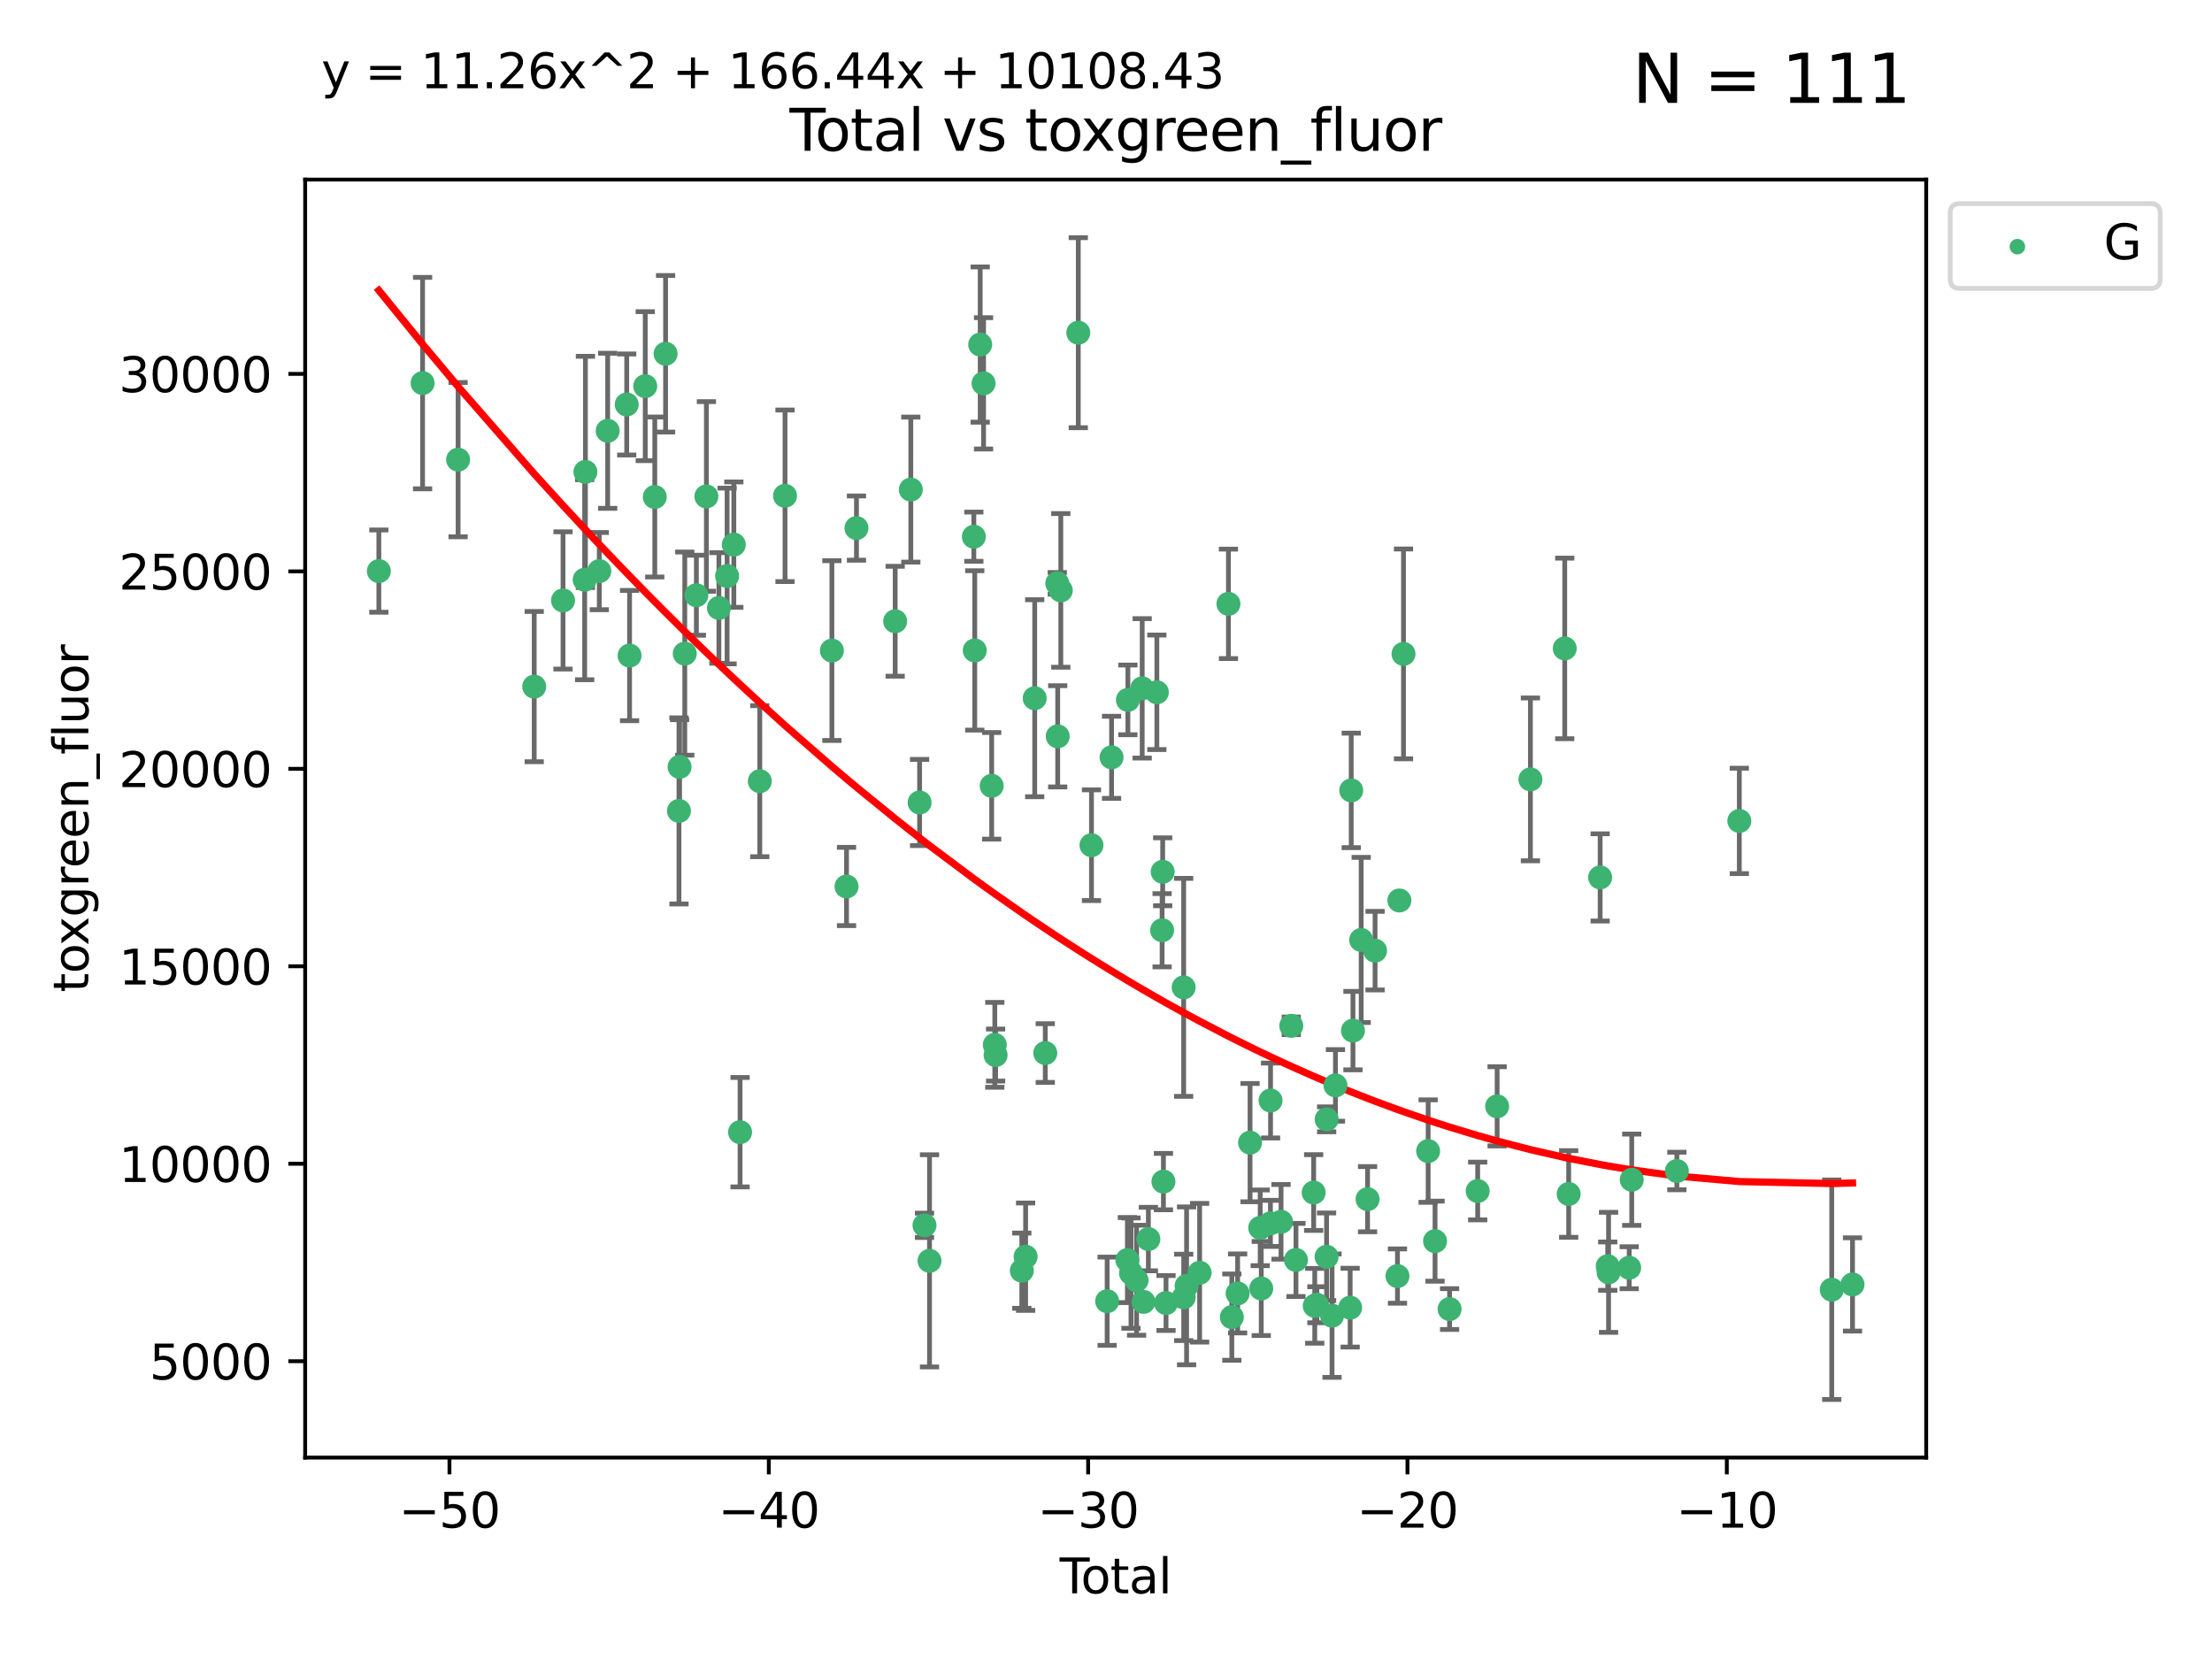 <?xml version="1.0" encoding="utf-8" standalone="no"?>
<!DOCTYPE svg PUBLIC "-//W3C//DTD SVG 1.1//EN"
  "http://www.w3.org/Graphics/SVG/1.1/DTD/svg11.dtd">
<svg xmlns:xlink="http://www.w3.org/1999/xlink" width="460.8pt" height="345.6pt" viewBox="0 0 460.8 345.6" xmlns="http://www.w3.org/2000/svg" version="1.1">
 <defs>
  <style type="text/css">*{stroke-linejoin: round; stroke-linecap: butt}</style>
 </defs>
 <g id="figure_1">
  <g id="patch_1">
   <path d="M 0 345.6 
L 460.8 345.6 
L 460.8 0 
L 0 0 
z
" style="fill: #ffffff"/>
  </g>
  <g id="axes_1">
   <g id="patch_2">
    <path d="M 63.571 303.64 
L 401.26 303.64 
L 401.26 37.411 
L 63.571 37.411 
z
" style="fill: #ffffff"/>
   </g>
   <g id="PathCollection_1">
    <defs>
     <path id="m595ede6bd1" d="M 0 1.118 
C 0.297 1.118 0.581 1 0.791 0.791 
C 1 0.581 1.118 0.297 1.118 0 
C 1.118 -0.297 1 -0.581 0.791 -0.791 
C 0.581 -1 0.297 -1.118 0 -1.118 
C -0.297 -1.118 -0.581 -1 -0.791 -0.791 
C -1 -0.581 -1.118 -0.297 -1.118 0 
C -1.118 0.297 -1 0.581 -0.791 0.791 
C -0.581 1 -0.297 1.118 0 1.118 
z
" style="stroke: #3cb371"/>
    </defs>
    <g clip-path="url(#p5010645fd6)">
     <use xlink:href="#m595ede6bd1" x="78.921" y="118.97" style="fill: #3cb371; stroke: #3cb371"/>
     <use xlink:href="#m595ede6bd1" x="88.034" y="79.805" style="fill: #3cb371; stroke: #3cb371"/>
     <use xlink:href="#m595ede6bd1" x="95.431" y="95.754" style="fill: #3cb371; stroke: #3cb371"/>
     <use xlink:href="#m595ede6bd1" x="111.287" y="143.032" style="fill: #3cb371; stroke: #3cb371"/>
     <use xlink:href="#m595ede6bd1" x="117.288" y="125.08" style="fill: #3cb371; stroke: #3cb371"/>
     <use xlink:href="#m595ede6bd1" x="121.8" y="120.767" style="fill: #3cb371; stroke: #3cb371"/>
     <use xlink:href="#m595ede6bd1" x="121.953" y="98.308" style="fill: #3cb371; stroke: #3cb371"/>
     <use xlink:href="#m595ede6bd1" x="124.844" y="118.969" style="fill: #3cb371; stroke: #3cb371"/>
     <use xlink:href="#m595ede6bd1" x="126.591" y="89.743" style="fill: #3cb371; stroke: #3cb371"/>
     <use xlink:href="#m595ede6bd1" x="130.556" y="84.262" style="fill: #3cb371; stroke: #3cb371"/>
     <use xlink:href="#m595ede6bd1" x="131.152" y="136.57" style="fill: #3cb371; stroke: #3cb371"/>
     <use xlink:href="#m595ede6bd1" x="134.417" y="80.443" style="fill: #3cb371; stroke: #3cb371"/>
     <use xlink:href="#m595ede6bd1" x="136.403" y="103.531" style="fill: #3cb371; stroke: #3cb371"/>
     <use xlink:href="#m595ede6bd1" x="138.654" y="73.696" style="fill: #3cb371; stroke: #3cb371"/>
     <use xlink:href="#m595ede6bd1" x="141.442" y="168.926" style="fill: #3cb371; stroke: #3cb371"/>
     <use xlink:href="#m595ede6bd1" x="141.564" y="159.762" style="fill: #3cb371; stroke: #3cb371"/>
     <use xlink:href="#m595ede6bd1" x="142.649" y="136.157" style="fill: #3cb371; stroke: #3cb371"/>
     <use xlink:href="#m595ede6bd1" x="145.066" y="123.997" style="fill: #3cb371; stroke: #3cb371"/>
     <use xlink:href="#m595ede6bd1" x="147.155" y="103.412" style="fill: #3cb371; stroke: #3cb371"/>
     <use xlink:href="#m595ede6bd1" x="149.762" y="126.648" style="fill: #3cb371; stroke: #3cb371"/>
     <use xlink:href="#m595ede6bd1" x="151.469" y="119.992" style="fill: #3cb371; stroke: #3cb371"/>
     <use xlink:href="#m595ede6bd1" x="152.868" y="113.457" style="fill: #3cb371; stroke: #3cb371"/>
     <use xlink:href="#m595ede6bd1" x="154.169" y="235.858" style="fill: #3cb371; stroke: #3cb371"/>
     <use xlink:href="#m595ede6bd1" x="158.279" y="162.736" style="fill: #3cb371; stroke: #3cb371"/>
     <use xlink:href="#m595ede6bd1" x="163.533" y="103.283" style="fill: #3cb371; stroke: #3cb371"/>
     <use xlink:href="#m595ede6bd1" x="173.299" y="135.526" style="fill: #3cb371; stroke: #3cb371"/>
     <use xlink:href="#m595ede6bd1" x="176.348" y="184.671" style="fill: #3cb371; stroke: #3cb371"/>
     <use xlink:href="#m595ede6bd1" x="178.418" y="110.008" style="fill: #3cb371; stroke: #3cb371"/>
     <use xlink:href="#m595ede6bd1" x="186.483" y="129.417" style="fill: #3cb371; stroke: #3cb371"/>
     <use xlink:href="#m595ede6bd1" x="189.737" y="101.992" style="fill: #3cb371; stroke: #3cb371"/>
     <use xlink:href="#m595ede6bd1" x="191.568" y="167.177" style="fill: #3cb371; stroke: #3cb371"/>
     <use xlink:href="#m595ede6bd1" x="192.59" y="255.258" style="fill: #3cb371; stroke: #3cb371"/>
     <use xlink:href="#m595ede6bd1" x="193.635" y="262.657" style="fill: #3cb371; stroke: #3cb371"/>
     <use xlink:href="#m595ede6bd1" x="202.868" y="111.804" style="fill: #3cb371; stroke: #3cb371"/>
     <use xlink:href="#m595ede6bd1" x="203.06" y="135.494" style="fill: #3cb371; stroke: #3cb371"/>
     <use xlink:href="#m595ede6bd1" x="204.192" y="71.775" style="fill: #3cb371; stroke: #3cb371"/>
     <use xlink:href="#m595ede6bd1" x="204.894" y="79.856" style="fill: #3cb371; stroke: #3cb371"/>
     <use xlink:href="#m595ede6bd1" x="206.587" y="163.701" style="fill: #3cb371; stroke: #3cb371"/>
     <use xlink:href="#m595ede6bd1" x="207.235" y="217.66" style="fill: #3cb371; stroke: #3cb371"/>
     <use xlink:href="#m595ede6bd1" x="207.402" y="219.788" style="fill: #3cb371; stroke: #3cb371"/>
     <use xlink:href="#m595ede6bd1" x="212.862" y="264.706" style="fill: #3cb371; stroke: #3cb371"/>
     <use xlink:href="#m595ede6bd1" x="213.656" y="261.793" style="fill: #3cb371; stroke: #3cb371"/>
     <use xlink:href="#m595ede6bd1" x="215.547" y="145.454" style="fill: #3cb371; stroke: #3cb371"/>
     <use xlink:href="#m595ede6bd1" x="217.748" y="219.367" style="fill: #3cb371; stroke: #3cb371"/>
     <use xlink:href="#m595ede6bd1" x="220.251" y="121.513" style="fill: #3cb371; stroke: #3cb371"/>
     <use xlink:href="#m595ede6bd1" x="220.34" y="153.391" style="fill: #3cb371; stroke: #3cb371"/>
     <use xlink:href="#m595ede6bd1" x="220.984" y="122.99" style="fill: #3cb371; stroke: #3cb371"/>
     <use xlink:href="#m595ede6bd1" x="224.627" y="69.307" style="fill: #3cb371; stroke: #3cb371"/>
     <use xlink:href="#m595ede6bd1" x="227.375" y="176.072" style="fill: #3cb371; stroke: #3cb371"/>
     <use xlink:href="#m595ede6bd1" x="230.639" y="271.066" style="fill: #3cb371; stroke: #3cb371"/>
     <use xlink:href="#m595ede6bd1" x="231.56" y="157.761" style="fill: #3cb371; stroke: #3cb371"/>
     <use xlink:href="#m595ede6bd1" x="234.853" y="262.495" style="fill: #3cb371; stroke: #3cb371"/>
     <use xlink:href="#m595ede6bd1" x="234.961" y="145.801" style="fill: #3cb371; stroke: #3cb371"/>
     <use xlink:href="#m595ede6bd1" x="235.608" y="265.213" style="fill: #3cb371; stroke: #3cb371"/>
     <use xlink:href="#m595ede6bd1" x="236.771" y="266.698" style="fill: #3cb371; stroke: #3cb371"/>
     <use xlink:href="#m595ede6bd1" x="237.939" y="143.4" style="fill: #3cb371; stroke: #3cb371"/>
     <use xlink:href="#m595ede6bd1" x="238.211" y="271.2" style="fill: #3cb371; stroke: #3cb371"/>
     <use xlink:href="#m595ede6bd1" x="239.227" y="258.117" style="fill: #3cb371; stroke: #3cb371"/>
     <use xlink:href="#m595ede6bd1" x="240.994" y="144.217" style="fill: #3cb371; stroke: #3cb371"/>
     <use xlink:href="#m595ede6bd1" x="242.089" y="193.787" style="fill: #3cb371; stroke: #3cb371"/>
     <use xlink:href="#m595ede6bd1" x="242.209" y="181.606" style="fill: #3cb371; stroke: #3cb371"/>
     <use xlink:href="#m595ede6bd1" x="242.364" y="246.146" style="fill: #3cb371; stroke: #3cb371"/>
     <use xlink:href="#m595ede6bd1" x="242.905" y="271.442" style="fill: #3cb371; stroke: #3cb371"/>
     <use xlink:href="#m595ede6bd1" x="246.579" y="205.687" style="fill: #3cb371; stroke: #3cb371"/>
     <use xlink:href="#m595ede6bd1" x="246.589" y="270.27" style="fill: #3cb371; stroke: #3cb371"/>
     <use xlink:href="#m595ede6bd1" x="247.187" y="267.866" style="fill: #3cb371; stroke: #3cb371"/>
     <use xlink:href="#m595ede6bd1" x="249.904" y="265.137" style="fill: #3cb371; stroke: #3cb371"/>
     <use xlink:href="#m595ede6bd1" x="255.907" y="125.791" style="fill: #3cb371; stroke: #3cb371"/>
     <use xlink:href="#m595ede6bd1" x="256.614" y="274.378" style="fill: #3cb371; stroke: #3cb371"/>
     <use xlink:href="#m595ede6bd1" x="257.82" y="269.444" style="fill: #3cb371; stroke: #3cb371"/>
     <use xlink:href="#m595ede6bd1" x="260.408" y="238.031" style="fill: #3cb371; stroke: #3cb371"/>
     <use xlink:href="#m595ede6bd1" x="262.525" y="255.776" style="fill: #3cb371; stroke: #3cb371"/>
     <use xlink:href="#m595ede6bd1" x="262.741" y="268.416" style="fill: #3cb371; stroke: #3cb371"/>
     <use xlink:href="#m595ede6bd1" x="264.655" y="254.851" style="fill: #3cb371; stroke: #3cb371"/>
     <use xlink:href="#m595ede6bd1" x="264.68" y="229.258" style="fill: #3cb371; stroke: #3cb371"/>
     <use xlink:href="#m595ede6bd1" x="266.864" y="254.526" style="fill: #3cb371; stroke: #3cb371"/>
     <use xlink:href="#m595ede6bd1" x="268.995" y="213.699" style="fill: #3cb371; stroke: #3cb371"/>
     <use xlink:href="#m595ede6bd1" x="269.974" y="262.468" style="fill: #3cb371; stroke: #3cb371"/>
     <use xlink:href="#m595ede6bd1" x="273.661" y="248.43" style="fill: #3cb371; stroke: #3cb371"/>
     <use xlink:href="#m595ede6bd1" x="273.885" y="272.026" style="fill: #3cb371; stroke: #3cb371"/>
     <use xlink:href="#m595ede6bd1" x="274.332" y="271.8" style="fill: #3cb371; stroke: #3cb371"/>
     <use xlink:href="#m595ede6bd1" x="276.351" y="261.804" style="fill: #3cb371; stroke: #3cb371"/>
     <use xlink:href="#m595ede6bd1" x="276.367" y="233.178" style="fill: #3cb371; stroke: #3cb371"/>
     <use xlink:href="#m595ede6bd1" x="277.488" y="274.076" style="fill: #3cb371; stroke: #3cb371"/>
     <use xlink:href="#m595ede6bd1" x="278.2" y="226.108" style="fill: #3cb371; stroke: #3cb371"/>
     <use xlink:href="#m595ede6bd1" x="281.262" y="272.41" style="fill: #3cb371; stroke: #3cb371"/>
     <use xlink:href="#m595ede6bd1" x="281.485" y="164.653" style="fill: #3cb371; stroke: #3cb371"/>
     <use xlink:href="#m595ede6bd1" x="281.846" y="214.696" style="fill: #3cb371; stroke: #3cb371"/>
     <use xlink:href="#m595ede6bd1" x="283.559" y="195.808" style="fill: #3cb371; stroke: #3cb371"/>
     <use xlink:href="#m595ede6bd1" x="284.888" y="249.81" style="fill: #3cb371; stroke: #3cb371"/>
     <use xlink:href="#m595ede6bd1" x="286.452" y="198.037" style="fill: #3cb371; stroke: #3cb371"/>
     <use xlink:href="#m595ede6bd1" x="291.12" y="265.829" style="fill: #3cb371; stroke: #3cb371"/>
     <use xlink:href="#m595ede6bd1" x="291.517" y="187.588" style="fill: #3cb371; stroke: #3cb371"/>
     <use xlink:href="#m595ede6bd1" x="292.376" y="136.219" style="fill: #3cb371; stroke: #3cb371"/>
     <use xlink:href="#m595ede6bd1" x="297.507" y="239.791" style="fill: #3cb371; stroke: #3cb371"/>
     <use xlink:href="#m595ede6bd1" x="298.946" y="258.555" style="fill: #3cb371; stroke: #3cb371"/>
     <use xlink:href="#m595ede6bd1" x="301.976" y="272.7" style="fill: #3cb371; stroke: #3cb371"/>
     <use xlink:href="#m595ede6bd1" x="307.829" y="248.11" style="fill: #3cb371; stroke: #3cb371"/>
     <use xlink:href="#m595ede6bd1" x="311.88" y="230.467" style="fill: #3cb371; stroke: #3cb371"/>
     <use xlink:href="#m595ede6bd1" x="318.814" y="162.358" style="fill: #3cb371; stroke: #3cb371"/>
     <use xlink:href="#m595ede6bd1" x="325.963" y="135.079" style="fill: #3cb371; stroke: #3cb371"/>
     <use xlink:href="#m595ede6bd1" x="326.783" y="248.729" style="fill: #3cb371; stroke: #3cb371"/>
     <use xlink:href="#m595ede6bd1" x="333.34" y="182.779" style="fill: #3cb371; stroke: #3cb371"/>
     <use xlink:href="#m595ede6bd1" x="334.921" y="263.762" style="fill: #3cb371; stroke: #3cb371"/>
     <use xlink:href="#m595ede6bd1" x="335.094" y="265.052" style="fill: #3cb371; stroke: #3cb371"/>
     <use xlink:href="#m595ede6bd1" x="339.39" y="264.091" style="fill: #3cb371; stroke: #3cb371"/>
     <use xlink:href="#m595ede6bd1" x="339.921" y="245.756" style="fill: #3cb371; stroke: #3cb371"/>
     <use xlink:href="#m595ede6bd1" x="349.323" y="243.94" style="fill: #3cb371; stroke: #3cb371"/>
     <use xlink:href="#m595ede6bd1" x="362.334" y="171.015" style="fill: #3cb371; stroke: #3cb371"/>
     <use xlink:href="#m595ede6bd1" x="381.585" y="268.671" style="fill: #3cb371; stroke: #3cb371"/>
     <use xlink:href="#m595ede6bd1" x="385.911" y="267.575" style="fill: #3cb371; stroke: #3cb371"/>
    </g>
   </g>
   <g id="matplotlib.axis_1">
    <g id="xtick_1">
     <g id="line2d_1">
      <defs>
       <path id="m4d5e0d945c" d="M 0 0 
L 0 3.5 
" style="stroke: #000000; stroke-width: 0.8"/>
      </defs>
      <g>
       <use xlink:href="#m4d5e0d945c" x="93.632" y="303.64" style="stroke: #000000; stroke-width: 0.8"/>
      </g>
     </g>
     <g id="text_1">
      <!-- −50 -->
      <g transform="translate(83.08 318.238)scale(0.1 -0.1)">
       <defs>
        <path id="DejaVuSans-2212" d="M 678 2272 
L 4684 2272 
L 4684 1741 
L 678 1741 
L 678 2272 
z
" transform="scale(0.016)"/>
        <path id="DejaVuSans-35" d="M 691 4666 
L 3169 4666 
L 3169 4134 
L 1269 4134 
L 1269 2991 
Q 1406 3038 1543 3061 
Q 1681 3084 1819 3084 
Q 2600 3084 3056 2656 
Q 3513 2228 3513 1497 
Q 3513 744 3044 326 
Q 2575 -91 1722 -91 
Q 1428 -91 1123 -41 
Q 819 9 494 109 
L 494 744 
Q 775 591 1075 516 
Q 1375 441 1709 441 
Q 2250 441 2565 725 
Q 2881 1009 2881 1497 
Q 2881 1984 2565 2268 
Q 2250 2553 1709 2553 
Q 1456 2553 1204 2497 
Q 953 2441 691 2322 
L 691 4666 
z
" transform="scale(0.016)"/>
        <path id="DejaVuSans-30" d="M 2034 4250 
Q 1547 4250 1301 3770 
Q 1056 3291 1056 2328 
Q 1056 1369 1301 889 
Q 1547 409 2034 409 
Q 2525 409 2770 889 
Q 3016 1369 3016 2328 
Q 3016 3291 2770 3770 
Q 2525 4250 2034 4250 
z
M 2034 4750 
Q 2819 4750 3233 4129 
Q 3647 3509 3647 2328 
Q 3647 1150 3233 529 
Q 2819 -91 2034 -91 
Q 1250 -91 836 529 
Q 422 1150 422 2328 
Q 422 3509 836 4129 
Q 1250 4750 2034 4750 
z
" transform="scale(0.016)"/>
       </defs>
       <use xlink:href="#DejaVuSans-2212"/>
       <use xlink:href="#DejaVuSans-35" x="83.789"/>
       <use xlink:href="#DejaVuSans-30" x="147.412"/>
      </g>
     </g>
    </g>
    <g id="xtick_2">
     <g id="line2d_2">
      <g>
       <use xlink:href="#m4d5e0d945c" x="160.156" y="303.64" style="stroke: #000000; stroke-width: 0.8"/>
      </g>
     </g>
     <g id="text_2">
      <!-- −40 -->
      <g transform="translate(149.604 318.238)scale(0.1 -0.1)">
       <defs>
        <path id="DejaVuSans-34" d="M 2419 4116 
L 825 1625 
L 2419 1625 
L 2419 4116 
z
M 2253 4666 
L 3047 4666 
L 3047 1625 
L 3713 1625 
L 3713 1100 
L 3047 1100 
L 3047 0 
L 2419 0 
L 2419 1100 
L 313 1100 
L 313 1709 
L 2253 4666 
z
" transform="scale(0.016)"/>
       </defs>
       <use xlink:href="#DejaVuSans-2212"/>
       <use xlink:href="#DejaVuSans-34" x="83.789"/>
       <use xlink:href="#DejaVuSans-30" x="147.412"/>
      </g>
     </g>
    </g>
    <g id="xtick_3">
     <g id="line2d_3">
      <g>
       <use xlink:href="#m4d5e0d945c" x="226.68" y="303.64" style="stroke: #000000; stroke-width: 0.8"/>
      </g>
     </g>
     <g id="text_3">
      <!-- −30 -->
      <g transform="translate(216.127 318.238)scale(0.1 -0.1)">
       <defs>
        <path id="DejaVuSans-33" d="M 2597 2516 
Q 3050 2419 3304 2112 
Q 3559 1806 3559 1356 
Q 3559 666 3084 287 
Q 2609 -91 1734 -91 
Q 1441 -91 1130 -33 
Q 819 25 488 141 
L 488 750 
Q 750 597 1062 519 
Q 1375 441 1716 441 
Q 2309 441 2620 675 
Q 2931 909 2931 1356 
Q 2931 1769 2642 2001 
Q 2353 2234 1838 2234 
L 1294 2234 
L 1294 2753 
L 1863 2753 
Q 2328 2753 2575 2939 
Q 2822 3125 2822 3475 
Q 2822 3834 2567 4026 
Q 2313 4219 1838 4219 
Q 1578 4219 1281 4162 
Q 984 4106 628 3988 
L 628 4550 
Q 988 4650 1302 4700 
Q 1616 4750 1894 4750 
Q 2613 4750 3031 4423 
Q 3450 4097 3450 3541 
Q 3450 3153 3228 2886 
Q 3006 2619 2597 2516 
z
" transform="scale(0.016)"/>
       </defs>
       <use xlink:href="#DejaVuSans-2212"/>
       <use xlink:href="#DejaVuSans-33" x="83.789"/>
       <use xlink:href="#DejaVuSans-30" x="147.412"/>
      </g>
     </g>
    </g>
    <g id="xtick_4">
     <g id="line2d_4">
      <g>
       <use xlink:href="#m4d5e0d945c" x="293.203" y="303.64" style="stroke: #000000; stroke-width: 0.8"/>
      </g>
     </g>
     <g id="text_4">
      <!-- −20 -->
      <g transform="translate(282.651 318.238)scale(0.1 -0.1)">
       <defs>
        <path id="DejaVuSans-32" d="M 1228 531 
L 3431 531 
L 3431 0 
L 469 0 
L 469 531 
Q 828 903 1448 1529 
Q 2069 2156 2228 2338 
Q 2531 2678 2651 2914 
Q 2772 3150 2772 3378 
Q 2772 3750 2511 3984 
Q 2250 4219 1831 4219 
Q 1534 4219 1204 4116 
Q 875 4013 500 3803 
L 500 4441 
Q 881 4594 1212 4672 
Q 1544 4750 1819 4750 
Q 2544 4750 2975 4387 
Q 3406 4025 3406 3419 
Q 3406 3131 3298 2873 
Q 3191 2616 2906 2266 
Q 2828 2175 2409 1742 
Q 1991 1309 1228 531 
z
" transform="scale(0.016)"/>
       </defs>
       <use xlink:href="#DejaVuSans-2212"/>
       <use xlink:href="#DejaVuSans-32" x="83.789"/>
       <use xlink:href="#DejaVuSans-30" x="147.412"/>
      </g>
     </g>
    </g>
    <g id="xtick_5">
     <g id="line2d_5">
      <g>
       <use xlink:href="#m4d5e0d945c" x="359.727" y="303.64" style="stroke: #000000; stroke-width: 0.8"/>
      </g>
     </g>
     <g id="text_5">
      <!-- −10 -->
      <g transform="translate(349.174 318.238)scale(0.1 -0.1)">
       <defs>
        <path id="DejaVuSans-31" d="M 794 531 
L 1825 531 
L 1825 4091 
L 703 3866 
L 703 4441 
L 1819 4666 
L 2450 4666 
L 2450 531 
L 3481 531 
L 3481 0 
L 794 0 
L 794 531 
z
" transform="scale(0.016)"/>
       </defs>
       <use xlink:href="#DejaVuSans-2212"/>
       <use xlink:href="#DejaVuSans-31" x="83.789"/>
       <use xlink:href="#DejaVuSans-30" x="147.412"/>
      </g>
     </g>
    </g>
    <g id="text_6">
     <!-- Total -->
     <g transform="translate(220.739 331.917)scale(0.1 -0.1)">
      <defs>
       <path id="DejaVuSans-54" d="M -19 4666 
L 3928 4666 
L 3928 4134 
L 2272 4134 
L 2272 0 
L 1638 0 
L 1638 4134 
L -19 4134 
L -19 4666 
z
" transform="scale(0.016)"/>
       <path id="DejaVuSans-6f" d="M 1959 3097 
Q 1497 3097 1228 2736 
Q 959 2375 959 1747 
Q 959 1119 1226 758 
Q 1494 397 1959 397 
Q 2419 397 2687 759 
Q 2956 1122 2956 1747 
Q 2956 2369 2687 2733 
Q 2419 3097 1959 3097 
z
M 1959 3584 
Q 2709 3584 3137 3096 
Q 3566 2609 3566 1747 
Q 3566 888 3137 398 
Q 2709 -91 1959 -91 
Q 1206 -91 779 398 
Q 353 888 353 1747 
Q 353 2609 779 3096 
Q 1206 3584 1959 3584 
z
" transform="scale(0.016)"/>
       <path id="DejaVuSans-74" d="M 1172 4494 
L 1172 3500 
L 2356 3500 
L 2356 3053 
L 1172 3053 
L 1172 1153 
Q 1172 725 1289 603 
Q 1406 481 1766 481 
L 2356 481 
L 2356 0 
L 1766 0 
Q 1100 0 847 248 
Q 594 497 594 1153 
L 594 3053 
L 172 3053 
L 172 3500 
L 594 3500 
L 594 4494 
L 1172 4494 
z
" transform="scale(0.016)"/>
       <path id="DejaVuSans-61" d="M 2194 1759 
Q 1497 1759 1228 1600 
Q 959 1441 959 1056 
Q 959 750 1161 570 
Q 1363 391 1709 391 
Q 2188 391 2477 730 
Q 2766 1069 2766 1631 
L 2766 1759 
L 2194 1759 
z
M 3341 1997 
L 3341 0 
L 2766 0 
L 2766 531 
Q 2569 213 2275 61 
Q 1981 -91 1556 -91 
Q 1019 -91 701 211 
Q 384 513 384 1019 
Q 384 1609 779 1909 
Q 1175 2209 1959 2209 
L 2766 2209 
L 2766 2266 
Q 2766 2663 2505 2880 
Q 2244 3097 1772 3097 
Q 1472 3097 1187 3025 
Q 903 2953 641 2809 
L 641 3341 
Q 956 3463 1253 3523 
Q 1550 3584 1831 3584 
Q 2591 3584 2966 3190 
Q 3341 2797 3341 1997 
z
" transform="scale(0.016)"/>
       <path id="DejaVuSans-6c" d="M 603 4863 
L 1178 4863 
L 1178 0 
L 603 0 
L 603 4863 
z
" transform="scale(0.016)"/>
      </defs>
      <use xlink:href="#DejaVuSans-54"/>
      <use xlink:href="#DejaVuSans-6f" x="44.084"/>
      <use xlink:href="#DejaVuSans-74" x="105.266"/>
      <use xlink:href="#DejaVuSans-61" x="144.475"/>
      <use xlink:href="#DejaVuSans-6c" x="205.754"/>
     </g>
    </g>
   </g>
   <g id="matplotlib.axis_2">
    <g id="ytick_1">
     <g id="line2d_6">
      <defs>
       <path id="m0c09805138" d="M 0 0 
L -3.5 0 
" style="stroke: #000000; stroke-width: 0.8"/>
      </defs>
      <g>
       <use xlink:href="#m0c09805138" x="63.571" y="283.564" style="stroke: #000000; stroke-width: 0.8"/>
      </g>
     </g>
     <g id="text_7">
      <!-- 5000 -->
      <g transform="translate(31.121 287.363)scale(0.1 -0.1)">
       <use xlink:href="#DejaVuSans-35"/>
       <use xlink:href="#DejaVuSans-30" x="63.623"/>
       <use xlink:href="#DejaVuSans-30" x="127.246"/>
       <use xlink:href="#DejaVuSans-30" x="190.869"/>
      </g>
     </g>
    </g>
    <g id="ytick_2">
     <g id="line2d_7">
      <g>
       <use xlink:href="#m0c09805138" x="63.571" y="242.429" style="stroke: #000000; stroke-width: 0.8"/>
      </g>
     </g>
     <g id="text_8">
      <!-- 10000 -->
      <g transform="translate(24.759 246.228)scale(0.1 -0.1)">
       <use xlink:href="#DejaVuSans-31"/>
       <use xlink:href="#DejaVuSans-30" x="63.623"/>
       <use xlink:href="#DejaVuSans-30" x="127.246"/>
       <use xlink:href="#DejaVuSans-30" x="190.869"/>
       <use xlink:href="#DejaVuSans-30" x="254.492"/>
      </g>
     </g>
    </g>
    <g id="ytick_3">
     <g id="line2d_8">
      <g>
       <use xlink:href="#m0c09805138" x="63.571" y="201.293" style="stroke: #000000; stroke-width: 0.8"/>
      </g>
     </g>
     <g id="text_9">
      <!-- 15000 -->
      <g transform="translate(24.759 205.093)scale(0.1 -0.1)">
       <use xlink:href="#DejaVuSans-31"/>
       <use xlink:href="#DejaVuSans-35" x="63.623"/>
       <use xlink:href="#DejaVuSans-30" x="127.246"/>
       <use xlink:href="#DejaVuSans-30" x="190.869"/>
       <use xlink:href="#DejaVuSans-30" x="254.492"/>
      </g>
     </g>
    </g>
    <g id="ytick_4">
     <g id="line2d_9">
      <g>
       <use xlink:href="#m0c09805138" x="63.571" y="160.158" style="stroke: #000000; stroke-width: 0.8"/>
      </g>
     </g>
     <g id="text_10">
      <!-- 20000 -->
      <g transform="translate(24.759 163.957)scale(0.1 -0.1)">
       <use xlink:href="#DejaVuSans-32"/>
       <use xlink:href="#DejaVuSans-30" x="63.623"/>
       <use xlink:href="#DejaVuSans-30" x="127.246"/>
       <use xlink:href="#DejaVuSans-30" x="190.869"/>
       <use xlink:href="#DejaVuSans-30" x="254.492"/>
      </g>
     </g>
    </g>
    <g id="ytick_5">
     <g id="line2d_10">
      <g>
       <use xlink:href="#m0c09805138" x="63.571" y="119.023" style="stroke: #000000; stroke-width: 0.8"/>
      </g>
     </g>
     <g id="text_11">
      <!-- 25000 -->
      <g transform="translate(24.759 122.822)scale(0.1 -0.1)">
       <use xlink:href="#DejaVuSans-32"/>
       <use xlink:href="#DejaVuSans-35" x="63.623"/>
       <use xlink:href="#DejaVuSans-30" x="127.246"/>
       <use xlink:href="#DejaVuSans-30" x="190.869"/>
       <use xlink:href="#DejaVuSans-30" x="254.492"/>
      </g>
     </g>
    </g>
    <g id="ytick_6">
     <g id="line2d_11">
      <g>
       <use xlink:href="#m0c09805138" x="63.571" y="77.887" style="stroke: #000000; stroke-width: 0.8"/>
      </g>
     </g>
     <g id="text_12">
      <!-- 30000 -->
      <g transform="translate(24.759 81.687)scale(0.1 -0.1)">
       <use xlink:href="#DejaVuSans-33"/>
       <use xlink:href="#DejaVuSans-30" x="63.623"/>
       <use xlink:href="#DejaVuSans-30" x="127.246"/>
       <use xlink:href="#DejaVuSans-30" x="190.869"/>
       <use xlink:href="#DejaVuSans-30" x="254.492"/>
      </g>
     </g>
    </g>
    <g id="text_13">
     <!-- toxgreen_fluor -->
     <g transform="translate(18.401 206.72)rotate(-90)scale(0.1 -0.1)">
      <defs>
       <path id="DejaVuSans-78" d="M 3513 3500 
L 2247 1797 
L 3578 0 
L 2900 0 
L 1881 1375 
L 863 0 
L 184 0 
L 1544 1831 
L 300 3500 
L 978 3500 
L 1906 2253 
L 2834 3500 
L 3513 3500 
z
" transform="scale(0.016)"/>
       <path id="DejaVuSans-67" d="M 2906 1791 
Q 2906 2416 2648 2759 
Q 2391 3103 1925 3103 
Q 1463 3103 1205 2759 
Q 947 2416 947 1791 
Q 947 1169 1205 825 
Q 1463 481 1925 481 
Q 2391 481 2648 825 
Q 2906 1169 2906 1791 
z
M 3481 434 
Q 3481 -459 3084 -895 
Q 2688 -1331 1869 -1331 
Q 1566 -1331 1297 -1286 
Q 1028 -1241 775 -1147 
L 775 -588 
Q 1028 -725 1275 -790 
Q 1522 -856 1778 -856 
Q 2344 -856 2625 -561 
Q 2906 -266 2906 331 
L 2906 616 
Q 2728 306 2450 153 
Q 2172 0 1784 0 
Q 1141 0 747 490 
Q 353 981 353 1791 
Q 353 2603 747 3093 
Q 1141 3584 1784 3584 
Q 2172 3584 2450 3431 
Q 2728 3278 2906 2969 
L 2906 3500 
L 3481 3500 
L 3481 434 
z
" transform="scale(0.016)"/>
       <path id="DejaVuSans-72" d="M 2631 2963 
Q 2534 3019 2420 3045 
Q 2306 3072 2169 3072 
Q 1681 3072 1420 2755 
Q 1159 2438 1159 1844 
L 1159 0 
L 581 0 
L 581 3500 
L 1159 3500 
L 1159 2956 
Q 1341 3275 1631 3429 
Q 1922 3584 2338 3584 
Q 2397 3584 2469 3576 
Q 2541 3569 2628 3553 
L 2631 2963 
z
" transform="scale(0.016)"/>
       <path id="DejaVuSans-65" d="M 3597 1894 
L 3597 1613 
L 953 1613 
Q 991 1019 1311 708 
Q 1631 397 2203 397 
Q 2534 397 2845 478 
Q 3156 559 3463 722 
L 3463 178 
Q 3153 47 2828 -22 
Q 2503 -91 2169 -91 
Q 1331 -91 842 396 
Q 353 884 353 1716 
Q 353 2575 817 3079 
Q 1281 3584 2069 3584 
Q 2775 3584 3186 3129 
Q 3597 2675 3597 1894 
z
M 3022 2063 
Q 3016 2534 2758 2815 
Q 2500 3097 2075 3097 
Q 1594 3097 1305 2825 
Q 1016 2553 972 2059 
L 3022 2063 
z
" transform="scale(0.016)"/>
       <path id="DejaVuSans-6e" d="M 3513 2113 
L 3513 0 
L 2938 0 
L 2938 2094 
Q 2938 2591 2744 2837 
Q 2550 3084 2163 3084 
Q 1697 3084 1428 2787 
Q 1159 2491 1159 1978 
L 1159 0 
L 581 0 
L 581 3500 
L 1159 3500 
L 1159 2956 
Q 1366 3272 1645 3428 
Q 1925 3584 2291 3584 
Q 2894 3584 3203 3211 
Q 3513 2838 3513 2113 
z
" transform="scale(0.016)"/>
       <path id="DejaVuSans-5f" d="M 3263 -1063 
L 3263 -1509 
L -63 -1509 
L -63 -1063 
L 3263 -1063 
z
" transform="scale(0.016)"/>
       <path id="DejaVuSans-66" d="M 2375 4863 
L 2375 4384 
L 1825 4384 
Q 1516 4384 1395 4259 
Q 1275 4134 1275 3809 
L 1275 3500 
L 2222 3500 
L 2222 3053 
L 1275 3053 
L 1275 0 
L 697 0 
L 697 3053 
L 147 3053 
L 147 3500 
L 697 3500 
L 697 3744 
Q 697 4328 969 4595 
Q 1241 4863 1831 4863 
L 2375 4863 
z
" transform="scale(0.016)"/>
       <path id="DejaVuSans-75" d="M 544 1381 
L 544 3500 
L 1119 3500 
L 1119 1403 
Q 1119 906 1312 657 
Q 1506 409 1894 409 
Q 2359 409 2629 706 
Q 2900 1003 2900 1516 
L 2900 3500 
L 3475 3500 
L 3475 0 
L 2900 0 
L 2900 538 
Q 2691 219 2414 64 
Q 2138 -91 1772 -91 
Q 1169 -91 856 284 
Q 544 659 544 1381 
z
M 1991 3584 
L 1991 3584 
z
" transform="scale(0.016)"/>
      </defs>
      <use xlink:href="#DejaVuSans-74"/>
      <use xlink:href="#DejaVuSans-6f" x="39.209"/>
      <use xlink:href="#DejaVuSans-78" x="97.266"/>
      <use xlink:href="#DejaVuSans-67" x="156.445"/>
      <use xlink:href="#DejaVuSans-72" x="219.922"/>
      <use xlink:href="#DejaVuSans-65" x="258.785"/>
      <use xlink:href="#DejaVuSans-65" x="320.309"/>
      <use xlink:href="#DejaVuSans-6e" x="381.832"/>
      <use xlink:href="#DejaVuSans-5f" x="445.211"/>
      <use xlink:href="#DejaVuSans-66" x="495.211"/>
      <use xlink:href="#DejaVuSans-6c" x="530.416"/>
      <use xlink:href="#DejaVuSans-75" x="558.199"/>
      <use xlink:href="#DejaVuSans-6f" x="621.578"/>
      <use xlink:href="#DejaVuSans-72" x="682.76"/>
     </g>
    </g>
   </g>
   <g id="LineCollection_1">
    <path d="M 78.921 127.538 
L 78.921 110.401 
" clip-path="url(#p5010645fd6)" style="fill: none; stroke: #696969"/>
    <path d="M 88.034 101.829 
L 88.034 57.781 
" clip-path="url(#p5010645fd6)" style="fill: none; stroke: #696969"/>
    <path d="M 95.431 111.827 
L 95.431 79.681 
" clip-path="url(#p5010645fd6)" style="fill: none; stroke: #696969"/>
    <path d="M 111.287 158.677 
L 111.287 127.387 
" clip-path="url(#p5010645fd6)" style="fill: none; stroke: #696969"/>
    <path d="M 117.288 139.378 
L 117.288 110.781 
" clip-path="url(#p5010645fd6)" style="fill: none; stroke: #696969"/>
    <path d="M 121.8 141.601 
L 121.8 99.932 
" clip-path="url(#p5010645fd6)" style="fill: none; stroke: #696969"/>
    <path d="M 121.953 122.389 
L 121.953 74.228 
" clip-path="url(#p5010645fd6)" style="fill: none; stroke: #696969"/>
    <path d="M 124.844 127.009 
L 124.844 110.929 
" clip-path="url(#p5010645fd6)" style="fill: none; stroke: #696969"/>
    <path d="M 126.591 105.9 
L 126.591 73.585 
" clip-path="url(#p5010645fd6)" style="fill: none; stroke: #696969"/>
    <path d="M 130.556 94.783 
L 130.556 73.741 
" clip-path="url(#p5010645fd6)" style="fill: none; stroke: #696969"/>
    <path d="M 131.152 150.135 
L 131.152 123.005 
" clip-path="url(#p5010645fd6)" style="fill: none; stroke: #696969"/>
    <path d="M 134.417 95.96 
L 134.417 64.927 
" clip-path="url(#p5010645fd6)" style="fill: none; stroke: #696969"/>
    <path d="M 136.403 120.192 
L 136.403 86.869 
" clip-path="url(#p5010645fd6)" style="fill: none; stroke: #696969"/>
    <path d="M 138.654 90 
L 138.654 57.392 
" clip-path="url(#p5010645fd6)" style="fill: none; stroke: #696969"/>
    <path d="M 141.442 188.312 
L 141.442 149.54 
" clip-path="url(#p5010645fd6)" style="fill: none; stroke: #696969"/>
    <path d="M 141.564 169.592 
L 141.564 149.933 
" clip-path="url(#p5010645fd6)" style="fill: none; stroke: #696969"/>
    <path d="M 142.649 157.317 
L 142.649 114.996 
" clip-path="url(#p5010645fd6)" style="fill: none; stroke: #696969"/>
    <path d="M 145.066 132.328 
L 145.066 115.665 
" clip-path="url(#p5010645fd6)" style="fill: none; stroke: #696969"/>
    <path d="M 147.155 123.161 
L 147.155 83.663 
" clip-path="url(#p5010645fd6)" style="fill: none; stroke: #696969"/>
    <path d="M 149.762 138.169 
L 149.762 115.126 
" clip-path="url(#p5010645fd6)" style="fill: none; stroke: #696969"/>
    <path d="M 151.469 138.292 
L 151.469 101.693 
" clip-path="url(#p5010645fd6)" style="fill: none; stroke: #696969"/>
    <path d="M 152.868 126.513 
L 152.868 100.401 
" clip-path="url(#p5010645fd6)" style="fill: none; stroke: #696969"/>
    <path d="M 154.169 247.256 
L 154.169 224.46 
" clip-path="url(#p5010645fd6)" style="fill: none; stroke: #696969"/>
    <path d="M 158.279 178.463 
L 158.279 147.01 
" clip-path="url(#p5010645fd6)" style="fill: none; stroke: #696969"/>
    <path d="M 163.533 121.152 
L 163.533 85.414 
" clip-path="url(#p5010645fd6)" style="fill: none; stroke: #696969"/>
    <path d="M 173.299 154.253 
L 173.299 116.8 
" clip-path="url(#p5010645fd6)" style="fill: none; stroke: #696969"/>
    <path d="M 176.348 192.825 
L 176.348 176.517 
" clip-path="url(#p5010645fd6)" style="fill: none; stroke: #696969"/>
    <path d="M 178.418 116.699 
L 178.418 103.317 
" clip-path="url(#p5010645fd6)" style="fill: none; stroke: #696969"/>
    <path d="M 186.483 140.862 
L 186.483 117.971 
" clip-path="url(#p5010645fd6)" style="fill: none; stroke: #696969"/>
    <path d="M 189.737 117.096 
L 189.737 86.887 
" clip-path="url(#p5010645fd6)" style="fill: none; stroke: #696969"/>
    <path d="M 191.568 176.158 
L 191.568 158.196 
" clip-path="url(#p5010645fd6)" style="fill: none; stroke: #696969"/>
    <path d="M 192.59 257.792 
L 192.59 252.724 
" clip-path="url(#p5010645fd6)" style="fill: none; stroke: #696969"/>
    <path d="M 193.635 284.758 
L 193.635 240.555 
" clip-path="url(#p5010645fd6)" style="fill: none; stroke: #696969"/>
    <path d="M 202.868 116.926 
L 202.868 106.681 
" clip-path="url(#p5010645fd6)" style="fill: none; stroke: #696969"/>
    <path d="M 203.06 152.096 
L 203.06 118.892 
" clip-path="url(#p5010645fd6)" style="fill: none; stroke: #696969"/>
    <path d="M 204.192 87.944 
L 204.192 55.607 
" clip-path="url(#p5010645fd6)" style="fill: none; stroke: #696969"/>
    <path d="M 204.894 93.538 
L 204.894 66.174 
" clip-path="url(#p5010645fd6)" style="fill: none; stroke: #696969"/>
    <path d="M 206.587 174.802 
L 206.587 152.599 
" clip-path="url(#p5010645fd6)" style="fill: none; stroke: #696969"/>
    <path d="M 207.235 226.499 
L 207.235 208.82 
" clip-path="url(#p5010645fd6)" style="fill: none; stroke: #696969"/>
    <path d="M 207.402 225.205 
L 207.402 214.372 
" clip-path="url(#p5010645fd6)" style="fill: none; stroke: #696969"/>
    <path d="M 212.862 272.545 
L 212.862 256.867 
" clip-path="url(#p5010645fd6)" style="fill: none; stroke: #696969"/>
    <path d="M 213.656 272.979 
L 213.656 250.608 
" clip-path="url(#p5010645fd6)" style="fill: none; stroke: #696969"/>
    <path d="M 215.547 165.974 
L 215.547 124.934 
" clip-path="url(#p5010645fd6)" style="fill: none; stroke: #696969"/>
    <path d="M 217.748 225.482 
L 217.748 213.251 
" clip-path="url(#p5010645fd6)" style="fill: none; stroke: #696969"/>
    <path d="M 220.251 123.77 
L 220.251 119.257 
" clip-path="url(#p5010645fd6)" style="fill: none; stroke: #696969"/>
    <path d="M 220.34 163.936 
L 220.34 142.845 
" clip-path="url(#p5010645fd6)" style="fill: none; stroke: #696969"/>
    <path d="M 220.984 138.996 
L 220.984 106.985 
" clip-path="url(#p5010645fd6)" style="fill: none; stroke: #696969"/>
    <path d="M 224.627 89.102 
L 224.627 49.513 
" clip-path="url(#p5010645fd6)" style="fill: none; stroke: #696969"/>
    <path d="M 227.375 187.602 
L 227.375 164.543 
" clip-path="url(#p5010645fd6)" style="fill: none; stroke: #696969"/>
    <path d="M 230.639 280.255 
L 230.639 261.877 
" clip-path="url(#p5010645fd6)" style="fill: none; stroke: #696969"/>
    <path d="M 231.56 166.317 
L 231.56 149.206 
" clip-path="url(#p5010645fd6)" style="fill: none; stroke: #696969"/>
    <path d="M 234.853 271.356 
L 234.853 253.635 
" clip-path="url(#p5010645fd6)" style="fill: none; stroke: #696969"/>
    <path d="M 234.961 153.06 
L 234.961 138.543 
" clip-path="url(#p5010645fd6)" style="fill: none; stroke: #696969"/>
    <path d="M 235.608 276.705 
L 235.608 253.722 
" clip-path="url(#p5010645fd6)" style="fill: none; stroke: #696969"/>
    <path d="M 236.771 278.159 
L 236.771 255.237 
" clip-path="url(#p5010645fd6)" style="fill: none; stroke: #696969"/>
    <path d="M 237.939 157.922 
L 237.939 128.878 
" clip-path="url(#p5010645fd6)" style="fill: none; stroke: #696969"/>
    <path d="M 238.211 271.899 
L 238.211 270.501 
" clip-path="url(#p5010645fd6)" style="fill: none; stroke: #696969"/>
    <path d="M 239.227 264.731 
L 239.227 251.504 
" clip-path="url(#p5010645fd6)" style="fill: none; stroke: #696969"/>
    <path d="M 240.994 156.142 
L 240.994 132.293 
" clip-path="url(#p5010645fd6)" style="fill: none; stroke: #696969"/>
    <path d="M 242.089 201.415 
L 242.089 186.158 
" clip-path="url(#p5010645fd6)" style="fill: none; stroke: #696969"/>
    <path d="M 242.209 188.683 
L 242.209 174.53 
" clip-path="url(#p5010645fd6)" style="fill: none; stroke: #696969"/>
    <path d="M 242.364 252.019 
L 242.364 240.273 
" clip-path="url(#p5010645fd6)" style="fill: none; stroke: #696969"/>
    <path d="M 242.905 277.16 
L 242.905 265.723 
" clip-path="url(#p5010645fd6)" style="fill: none; stroke: #696969"/>
    <path d="M 246.579 228.392 
L 246.579 182.982 
" clip-path="url(#p5010645fd6)" style="fill: none; stroke: #696969"/>
    <path d="M 246.589 279.266 
L 246.589 261.274 
" clip-path="url(#p5010645fd6)" style="fill: none; stroke: #696969"/>
    <path d="M 247.187 284.307 
L 247.187 251.425 
" clip-path="url(#p5010645fd6)" style="fill: none; stroke: #696969"/>
    <path d="M 249.904 279.578 
L 249.904 250.696 
" clip-path="url(#p5010645fd6)" style="fill: none; stroke: #696969"/>
    <path d="M 255.907 137.187 
L 255.907 114.396 
" clip-path="url(#p5010645fd6)" style="fill: none; stroke: #696969"/>
    <path d="M 256.614 283.364 
L 256.614 265.391 
" clip-path="url(#p5010645fd6)" style="fill: none; stroke: #696969"/>
    <path d="M 257.82 277.67 
L 257.82 261.219 
" clip-path="url(#p5010645fd6)" style="fill: none; stroke: #696969"/>
    <path d="M 260.408 250.351 
L 260.408 225.712 
" clip-path="url(#p5010645fd6)" style="fill: none; stroke: #696969"/>
    <path d="M 262.525 263.662 
L 262.525 247.889 
" clip-path="url(#p5010645fd6)" style="fill: none; stroke: #696969"/>
    <path d="M 262.741 278.215 
L 262.741 258.617 
" clip-path="url(#p5010645fd6)" style="fill: none; stroke: #696969"/>
    <path d="M 264.655 259.652 
L 264.655 250.05 
" clip-path="url(#p5010645fd6)" style="fill: none; stroke: #696969"/>
    <path d="M 264.68 237.059 
L 264.68 221.457 
" clip-path="url(#p5010645fd6)" style="fill: none; stroke: #696969"/>
    <path d="M 266.864 262.305 
L 266.864 246.748 
" clip-path="url(#p5010645fd6)" style="fill: none; stroke: #696969"/>
    <path d="M 268.995 215.539 
L 268.995 211.86 
" clip-path="url(#p5010645fd6)" style="fill: none; stroke: #696969"/>
    <path d="M 269.974 270.083 
L 269.974 254.854 
" clip-path="url(#p5010645fd6)" style="fill: none; stroke: #696969"/>
    <path d="M 273.661 256.324 
L 273.661 240.537 
" clip-path="url(#p5010645fd6)" style="fill: none; stroke: #696969"/>
    <path d="M 273.885 279.815 
L 273.885 264.237 
" clip-path="url(#p5010645fd6)" style="fill: none; stroke: #696969"/>
    <path d="M 274.332 275.55 
L 274.332 268.05 
" clip-path="url(#p5010645fd6)" style="fill: none; stroke: #696969"/>
    <path d="M 276.351 270.923 
L 276.351 252.686 
" clip-path="url(#p5010645fd6)" style="fill: none; stroke: #696969"/>
    <path d="M 276.367 235.78 
L 276.367 230.575 
" clip-path="url(#p5010645fd6)" style="fill: none; stroke: #696969"/>
    <path d="M 277.488 286.932 
L 277.488 261.22 
" clip-path="url(#p5010645fd6)" style="fill: none; stroke: #696969"/>
    <path d="M 278.2 233.561 
L 278.2 218.654 
" clip-path="url(#p5010645fd6)" style="fill: none; stroke: #696969"/>
    <path d="M 281.262 280.615 
L 281.262 264.205 
" clip-path="url(#p5010645fd6)" style="fill: none; stroke: #696969"/>
    <path d="M 281.485 176.579 
L 281.485 152.728 
" clip-path="url(#p5010645fd6)" style="fill: none; stroke: #696969"/>
    <path d="M 281.846 222.867 
L 281.846 206.525 
" clip-path="url(#p5010645fd6)" style="fill: none; stroke: #696969"/>
    <path d="M 283.559 213.01 
L 283.559 178.605 
" clip-path="url(#p5010645fd6)" style="fill: none; stroke: #696969"/>
    <path d="M 284.888 256.601 
L 284.888 243.019 
" clip-path="url(#p5010645fd6)" style="fill: none; stroke: #696969"/>
    <path d="M 286.452 206.221 
L 286.452 189.852 
" clip-path="url(#p5010645fd6)" style="fill: none; stroke: #696969"/>
    <path d="M 291.12 271.485 
L 291.12 260.172 
" clip-path="url(#p5010645fd6)" style="fill: none; stroke: #696969"/>
    <path d="M 291.517 188.355 
L 291.517 186.821 
" clip-path="url(#p5010645fd6)" style="fill: none; stroke: #696969"/>
    <path d="M 292.376 158.074 
L 292.376 114.364 
" clip-path="url(#p5010645fd6)" style="fill: none; stroke: #696969"/>
    <path d="M 297.507 250.467 
L 297.507 229.116 
" clip-path="url(#p5010645fd6)" style="fill: none; stroke: #696969"/>
    <path d="M 298.946 266.896 
L 298.946 250.215 
" clip-path="url(#p5010645fd6)" style="fill: none; stroke: #696969"/>
    <path d="M 301.976 276.951 
L 301.976 268.448 
" clip-path="url(#p5010645fd6)" style="fill: none; stroke: #696969"/>
    <path d="M 307.829 254.125 
L 307.829 242.094 
" clip-path="url(#p5010645fd6)" style="fill: none; stroke: #696969"/>
    <path d="M 311.88 238.718 
L 311.88 222.216 
" clip-path="url(#p5010645fd6)" style="fill: none; stroke: #696969"/>
    <path d="M 318.814 179.318 
L 318.814 145.399 
" clip-path="url(#p5010645fd6)" style="fill: none; stroke: #696969"/>
    <path d="M 325.963 153.889 
L 325.963 116.268 
" clip-path="url(#p5010645fd6)" style="fill: none; stroke: #696969"/>
    <path d="M 326.783 257.755 
L 326.783 239.704 
" clip-path="url(#p5010645fd6)" style="fill: none; stroke: #696969"/>
    <path d="M 333.34 191.864 
L 333.34 173.695 
" clip-path="url(#p5010645fd6)" style="fill: none; stroke: #696969"/>
    <path d="M 334.921 268.797 
L 334.921 258.727 
" clip-path="url(#p5010645fd6)" style="fill: none; stroke: #696969"/>
    <path d="M 335.094 277.557 
L 335.094 252.547 
" clip-path="url(#p5010645fd6)" style="fill: none; stroke: #696969"/>
    <path d="M 339.39 268.464 
L 339.39 259.718 
" clip-path="url(#p5010645fd6)" style="fill: none; stroke: #696969"/>
    <path d="M 339.921 255.262 
L 339.921 236.25 
" clip-path="url(#p5010645fd6)" style="fill: none; stroke: #696969"/>
    <path d="M 349.323 247.849 
L 349.323 240.031 
" clip-path="url(#p5010645fd6)" style="fill: none; stroke: #696969"/>
    <path d="M 362.334 181.994 
L 362.334 160.036 
" clip-path="url(#p5010645fd6)" style="fill: none; stroke: #696969"/>
    <path d="M 381.585 291.539 
L 381.585 245.803 
" clip-path="url(#p5010645fd6)" style="fill: none; stroke: #696969"/>
    <path d="M 385.911 277.288 
L 385.911 257.861 
" clip-path="url(#p5010645fd6)" style="fill: none; stroke: #696969"/>
   </g>
   <g id="line2d_12">
    <defs>
     <path id="m416d8fa8f6" d="M 2 0 
L -2 -0 
" style="stroke: #696969"/>
    </defs>
    <g clip-path="url(#p5010645fd6)">
     <use xlink:href="#m416d8fa8f6" x="78.921" y="127.538" style="fill: #696969; stroke: #696969"/>
     <use xlink:href="#m416d8fa8f6" x="88.034" y="101.829" style="fill: #696969; stroke: #696969"/>
     <use xlink:href="#m416d8fa8f6" x="95.431" y="111.827" style="fill: #696969; stroke: #696969"/>
     <use xlink:href="#m416d8fa8f6" x="111.287" y="158.677" style="fill: #696969; stroke: #696969"/>
     <use xlink:href="#m416d8fa8f6" x="117.288" y="139.378" style="fill: #696969; stroke: #696969"/>
     <use xlink:href="#m416d8fa8f6" x="121.8" y="141.601" style="fill: #696969; stroke: #696969"/>
     <use xlink:href="#m416d8fa8f6" x="121.953" y="122.389" style="fill: #696969; stroke: #696969"/>
     <use xlink:href="#m416d8fa8f6" x="124.844" y="127.009" style="fill: #696969; stroke: #696969"/>
     <use xlink:href="#m416d8fa8f6" x="126.591" y="105.9" style="fill: #696969; stroke: #696969"/>
     <use xlink:href="#m416d8fa8f6" x="130.556" y="94.783" style="fill: #696969; stroke: #696969"/>
     <use xlink:href="#m416d8fa8f6" x="131.152" y="150.135" style="fill: #696969; stroke: #696969"/>
     <use xlink:href="#m416d8fa8f6" x="134.417" y="95.96" style="fill: #696969; stroke: #696969"/>
     <use xlink:href="#m416d8fa8f6" x="136.403" y="120.192" style="fill: #696969; stroke: #696969"/>
     <use xlink:href="#m416d8fa8f6" x="138.654" y="90" style="fill: #696969; stroke: #696969"/>
     <use xlink:href="#m416d8fa8f6" x="141.442" y="188.312" style="fill: #696969; stroke: #696969"/>
     <use xlink:href="#m416d8fa8f6" x="141.564" y="169.592" style="fill: #696969; stroke: #696969"/>
     <use xlink:href="#m416d8fa8f6" x="142.649" y="157.317" style="fill: #696969; stroke: #696969"/>
     <use xlink:href="#m416d8fa8f6" x="145.066" y="132.328" style="fill: #696969; stroke: #696969"/>
     <use xlink:href="#m416d8fa8f6" x="147.155" y="123.161" style="fill: #696969; stroke: #696969"/>
     <use xlink:href="#m416d8fa8f6" x="149.762" y="138.169" style="fill: #696969; stroke: #696969"/>
     <use xlink:href="#m416d8fa8f6" x="151.469" y="138.292" style="fill: #696969; stroke: #696969"/>
     <use xlink:href="#m416d8fa8f6" x="152.868" y="126.513" style="fill: #696969; stroke: #696969"/>
     <use xlink:href="#m416d8fa8f6" x="154.169" y="247.256" style="fill: #696969; stroke: #696969"/>
     <use xlink:href="#m416d8fa8f6" x="158.279" y="178.463" style="fill: #696969; stroke: #696969"/>
     <use xlink:href="#m416d8fa8f6" x="163.533" y="121.152" style="fill: #696969; stroke: #696969"/>
     <use xlink:href="#m416d8fa8f6" x="173.299" y="154.253" style="fill: #696969; stroke: #696969"/>
     <use xlink:href="#m416d8fa8f6" x="176.348" y="192.825" style="fill: #696969; stroke: #696969"/>
     <use xlink:href="#m416d8fa8f6" x="178.418" y="116.699" style="fill: #696969; stroke: #696969"/>
     <use xlink:href="#m416d8fa8f6" x="186.483" y="140.862" style="fill: #696969; stroke: #696969"/>
     <use xlink:href="#m416d8fa8f6" x="189.737" y="117.096" style="fill: #696969; stroke: #696969"/>
     <use xlink:href="#m416d8fa8f6" x="191.568" y="176.158" style="fill: #696969; stroke: #696969"/>
     <use xlink:href="#m416d8fa8f6" x="192.59" y="257.792" style="fill: #696969; stroke: #696969"/>
     <use xlink:href="#m416d8fa8f6" x="193.635" y="284.758" style="fill: #696969; stroke: #696969"/>
     <use xlink:href="#m416d8fa8f6" x="202.868" y="116.926" style="fill: #696969; stroke: #696969"/>
     <use xlink:href="#m416d8fa8f6" x="203.06" y="152.096" style="fill: #696969; stroke: #696969"/>
     <use xlink:href="#m416d8fa8f6" x="204.192" y="87.944" style="fill: #696969; stroke: #696969"/>
     <use xlink:href="#m416d8fa8f6" x="204.894" y="93.538" style="fill: #696969; stroke: #696969"/>
     <use xlink:href="#m416d8fa8f6" x="206.587" y="174.802" style="fill: #696969; stroke: #696969"/>
     <use xlink:href="#m416d8fa8f6" x="207.235" y="226.499" style="fill: #696969; stroke: #696969"/>
     <use xlink:href="#m416d8fa8f6" x="207.402" y="225.205" style="fill: #696969; stroke: #696969"/>
     <use xlink:href="#m416d8fa8f6" x="212.862" y="272.545" style="fill: #696969; stroke: #696969"/>
     <use xlink:href="#m416d8fa8f6" x="213.656" y="272.979" style="fill: #696969; stroke: #696969"/>
     <use xlink:href="#m416d8fa8f6" x="215.547" y="165.974" style="fill: #696969; stroke: #696969"/>
     <use xlink:href="#m416d8fa8f6" x="217.748" y="225.482" style="fill: #696969; stroke: #696969"/>
     <use xlink:href="#m416d8fa8f6" x="220.251" y="123.77" style="fill: #696969; stroke: #696969"/>
     <use xlink:href="#m416d8fa8f6" x="220.34" y="163.936" style="fill: #696969; stroke: #696969"/>
     <use xlink:href="#m416d8fa8f6" x="220.984" y="138.996" style="fill: #696969; stroke: #696969"/>
     <use xlink:href="#m416d8fa8f6" x="224.627" y="89.102" style="fill: #696969; stroke: #696969"/>
     <use xlink:href="#m416d8fa8f6" x="227.375" y="187.602" style="fill: #696969; stroke: #696969"/>
     <use xlink:href="#m416d8fa8f6" x="230.639" y="280.255" style="fill: #696969; stroke: #696969"/>
     <use xlink:href="#m416d8fa8f6" x="231.56" y="166.317" style="fill: #696969; stroke: #696969"/>
     <use xlink:href="#m416d8fa8f6" x="234.853" y="271.356" style="fill: #696969; stroke: #696969"/>
     <use xlink:href="#m416d8fa8f6" x="234.961" y="153.06" style="fill: #696969; stroke: #696969"/>
     <use xlink:href="#m416d8fa8f6" x="235.608" y="276.705" style="fill: #696969; stroke: #696969"/>
     <use xlink:href="#m416d8fa8f6" x="236.771" y="278.159" style="fill: #696969; stroke: #696969"/>
     <use xlink:href="#m416d8fa8f6" x="237.939" y="157.922" style="fill: #696969; stroke: #696969"/>
     <use xlink:href="#m416d8fa8f6" x="238.211" y="271.899" style="fill: #696969; stroke: #696969"/>
     <use xlink:href="#m416d8fa8f6" x="239.227" y="264.731" style="fill: #696969; stroke: #696969"/>
     <use xlink:href="#m416d8fa8f6" x="240.994" y="156.142" style="fill: #696969; stroke: #696969"/>
     <use xlink:href="#m416d8fa8f6" x="242.089" y="201.415" style="fill: #696969; stroke: #696969"/>
     <use xlink:href="#m416d8fa8f6" x="242.209" y="188.683" style="fill: #696969; stroke: #696969"/>
     <use xlink:href="#m416d8fa8f6" x="242.364" y="252.019" style="fill: #696969; stroke: #696969"/>
     <use xlink:href="#m416d8fa8f6" x="242.905" y="277.16" style="fill: #696969; stroke: #696969"/>
     <use xlink:href="#m416d8fa8f6" x="246.579" y="228.392" style="fill: #696969; stroke: #696969"/>
     <use xlink:href="#m416d8fa8f6" x="246.589" y="279.266" style="fill: #696969; stroke: #696969"/>
     <use xlink:href="#m416d8fa8f6" x="247.187" y="284.307" style="fill: #696969; stroke: #696969"/>
     <use xlink:href="#m416d8fa8f6" x="249.904" y="279.578" style="fill: #696969; stroke: #696969"/>
     <use xlink:href="#m416d8fa8f6" x="255.907" y="137.187" style="fill: #696969; stroke: #696969"/>
     <use xlink:href="#m416d8fa8f6" x="256.614" y="283.364" style="fill: #696969; stroke: #696969"/>
     <use xlink:href="#m416d8fa8f6" x="257.82" y="277.67" style="fill: #696969; stroke: #696969"/>
     <use xlink:href="#m416d8fa8f6" x="260.408" y="250.351" style="fill: #696969; stroke: #696969"/>
     <use xlink:href="#m416d8fa8f6" x="262.525" y="263.662" style="fill: #696969; stroke: #696969"/>
     <use xlink:href="#m416d8fa8f6" x="262.741" y="278.215" style="fill: #696969; stroke: #696969"/>
     <use xlink:href="#m416d8fa8f6" x="264.655" y="259.652" style="fill: #696969; stroke: #696969"/>
     <use xlink:href="#m416d8fa8f6" x="264.68" y="237.059" style="fill: #696969; stroke: #696969"/>
     <use xlink:href="#m416d8fa8f6" x="266.864" y="262.305" style="fill: #696969; stroke: #696969"/>
     <use xlink:href="#m416d8fa8f6" x="268.995" y="215.539" style="fill: #696969; stroke: #696969"/>
     <use xlink:href="#m416d8fa8f6" x="269.974" y="270.083" style="fill: #696969; stroke: #696969"/>
     <use xlink:href="#m416d8fa8f6" x="273.661" y="256.324" style="fill: #696969; stroke: #696969"/>
     <use xlink:href="#m416d8fa8f6" x="273.885" y="279.815" style="fill: #696969; stroke: #696969"/>
     <use xlink:href="#m416d8fa8f6" x="274.332" y="275.55" style="fill: #696969; stroke: #696969"/>
     <use xlink:href="#m416d8fa8f6" x="276.351" y="270.923" style="fill: #696969; stroke: #696969"/>
     <use xlink:href="#m416d8fa8f6" x="276.367" y="235.78" style="fill: #696969; stroke: #696969"/>
     <use xlink:href="#m416d8fa8f6" x="277.488" y="286.932" style="fill: #696969; stroke: #696969"/>
     <use xlink:href="#m416d8fa8f6" x="278.2" y="233.561" style="fill: #696969; stroke: #696969"/>
     <use xlink:href="#m416d8fa8f6" x="281.262" y="280.615" style="fill: #696969; stroke: #696969"/>
     <use xlink:href="#m416d8fa8f6" x="281.485" y="176.579" style="fill: #696969; stroke: #696969"/>
     <use xlink:href="#m416d8fa8f6" x="281.846" y="222.867" style="fill: #696969; stroke: #696969"/>
     <use xlink:href="#m416d8fa8f6" x="283.559" y="213.01" style="fill: #696969; stroke: #696969"/>
     <use xlink:href="#m416d8fa8f6" x="284.888" y="256.601" style="fill: #696969; stroke: #696969"/>
     <use xlink:href="#m416d8fa8f6" x="286.452" y="206.221" style="fill: #696969; stroke: #696969"/>
     <use xlink:href="#m416d8fa8f6" x="291.12" y="271.485" style="fill: #696969; stroke: #696969"/>
     <use xlink:href="#m416d8fa8f6" x="291.517" y="188.355" style="fill: #696969; stroke: #696969"/>
     <use xlink:href="#m416d8fa8f6" x="292.376" y="158.074" style="fill: #696969; stroke: #696969"/>
     <use xlink:href="#m416d8fa8f6" x="297.507" y="250.467" style="fill: #696969; stroke: #696969"/>
     <use xlink:href="#m416d8fa8f6" x="298.946" y="266.896" style="fill: #696969; stroke: #696969"/>
     <use xlink:href="#m416d8fa8f6" x="301.976" y="276.951" style="fill: #696969; stroke: #696969"/>
     <use xlink:href="#m416d8fa8f6" x="307.829" y="254.125" style="fill: #696969; stroke: #696969"/>
     <use xlink:href="#m416d8fa8f6" x="311.88" y="238.718" style="fill: #696969; stroke: #696969"/>
     <use xlink:href="#m416d8fa8f6" x="318.814" y="179.318" style="fill: #696969; stroke: #696969"/>
     <use xlink:href="#m416d8fa8f6" x="325.963" y="153.889" style="fill: #696969; stroke: #696969"/>
     <use xlink:href="#m416d8fa8f6" x="326.783" y="257.755" style="fill: #696969; stroke: #696969"/>
     <use xlink:href="#m416d8fa8f6" x="333.34" y="191.864" style="fill: #696969; stroke: #696969"/>
     <use xlink:href="#m416d8fa8f6" x="334.921" y="268.797" style="fill: #696969; stroke: #696969"/>
     <use xlink:href="#m416d8fa8f6" x="335.094" y="277.557" style="fill: #696969; stroke: #696969"/>
     <use xlink:href="#m416d8fa8f6" x="339.39" y="268.464" style="fill: #696969; stroke: #696969"/>
     <use xlink:href="#m416d8fa8f6" x="339.921" y="255.262" style="fill: #696969; stroke: #696969"/>
     <use xlink:href="#m416d8fa8f6" x="349.323" y="247.849" style="fill: #696969; stroke: #696969"/>
     <use xlink:href="#m416d8fa8f6" x="362.334" y="181.994" style="fill: #696969; stroke: #696969"/>
     <use xlink:href="#m416d8fa8f6" x="381.585" y="291.539" style="fill: #696969; stroke: #696969"/>
     <use xlink:href="#m416d8fa8f6" x="385.911" y="277.288" style="fill: #696969; stroke: #696969"/>
    </g>
   </g>
   <g id="line2d_13">
    <g clip-path="url(#p5010645fd6)">
     <use xlink:href="#m416d8fa8f6" x="78.921" y="110.401" style="fill: #696969; stroke: #696969"/>
     <use xlink:href="#m416d8fa8f6" x="88.034" y="57.781" style="fill: #696969; stroke: #696969"/>
     <use xlink:href="#m416d8fa8f6" x="95.431" y="79.681" style="fill: #696969; stroke: #696969"/>
     <use xlink:href="#m416d8fa8f6" x="111.287" y="127.387" style="fill: #696969; stroke: #696969"/>
     <use xlink:href="#m416d8fa8f6" x="117.288" y="110.781" style="fill: #696969; stroke: #696969"/>
     <use xlink:href="#m416d8fa8f6" x="121.8" y="99.932" style="fill: #696969; stroke: #696969"/>
     <use xlink:href="#m416d8fa8f6" x="121.953" y="74.228" style="fill: #696969; stroke: #696969"/>
     <use xlink:href="#m416d8fa8f6" x="124.844" y="110.929" style="fill: #696969; stroke: #696969"/>
     <use xlink:href="#m416d8fa8f6" x="126.591" y="73.585" style="fill: #696969; stroke: #696969"/>
     <use xlink:href="#m416d8fa8f6" x="130.556" y="73.741" style="fill: #696969; stroke: #696969"/>
     <use xlink:href="#m416d8fa8f6" x="131.152" y="123.005" style="fill: #696969; stroke: #696969"/>
     <use xlink:href="#m416d8fa8f6" x="134.417" y="64.927" style="fill: #696969; stroke: #696969"/>
     <use xlink:href="#m416d8fa8f6" x="136.403" y="86.869" style="fill: #696969; stroke: #696969"/>
     <use xlink:href="#m416d8fa8f6" x="138.654" y="57.392" style="fill: #696969; stroke: #696969"/>
     <use xlink:href="#m416d8fa8f6" x="141.442" y="149.54" style="fill: #696969; stroke: #696969"/>
     <use xlink:href="#m416d8fa8f6" x="141.564" y="149.933" style="fill: #696969; stroke: #696969"/>
     <use xlink:href="#m416d8fa8f6" x="142.649" y="114.996" style="fill: #696969; stroke: #696969"/>
     <use xlink:href="#m416d8fa8f6" x="145.066" y="115.665" style="fill: #696969; stroke: #696969"/>
     <use xlink:href="#m416d8fa8f6" x="147.155" y="83.663" style="fill: #696969; stroke: #696969"/>
     <use xlink:href="#m416d8fa8f6" x="149.762" y="115.126" style="fill: #696969; stroke: #696969"/>
     <use xlink:href="#m416d8fa8f6" x="151.469" y="101.693" style="fill: #696969; stroke: #696969"/>
     <use xlink:href="#m416d8fa8f6" x="152.868" y="100.401" style="fill: #696969; stroke: #696969"/>
     <use xlink:href="#m416d8fa8f6" x="154.169" y="224.46" style="fill: #696969; stroke: #696969"/>
     <use xlink:href="#m416d8fa8f6" x="158.279" y="147.01" style="fill: #696969; stroke: #696969"/>
     <use xlink:href="#m416d8fa8f6" x="163.533" y="85.414" style="fill: #696969; stroke: #696969"/>
     <use xlink:href="#m416d8fa8f6" x="173.299" y="116.8" style="fill: #696969; stroke: #696969"/>
     <use xlink:href="#m416d8fa8f6" x="176.348" y="176.517" style="fill: #696969; stroke: #696969"/>
     <use xlink:href="#m416d8fa8f6" x="178.418" y="103.317" style="fill: #696969; stroke: #696969"/>
     <use xlink:href="#m416d8fa8f6" x="186.483" y="117.971" style="fill: #696969; stroke: #696969"/>
     <use xlink:href="#m416d8fa8f6" x="189.737" y="86.887" style="fill: #696969; stroke: #696969"/>
     <use xlink:href="#m416d8fa8f6" x="191.568" y="158.196" style="fill: #696969; stroke: #696969"/>
     <use xlink:href="#m416d8fa8f6" x="192.59" y="252.724" style="fill: #696969; stroke: #696969"/>
     <use xlink:href="#m416d8fa8f6" x="193.635" y="240.555" style="fill: #696969; stroke: #696969"/>
     <use xlink:href="#m416d8fa8f6" x="202.868" y="106.681" style="fill: #696969; stroke: #696969"/>
     <use xlink:href="#m416d8fa8f6" x="203.06" y="118.892" style="fill: #696969; stroke: #696969"/>
     <use xlink:href="#m416d8fa8f6" x="204.192" y="55.607" style="fill: #696969; stroke: #696969"/>
     <use xlink:href="#m416d8fa8f6" x="204.894" y="66.174" style="fill: #696969; stroke: #696969"/>
     <use xlink:href="#m416d8fa8f6" x="206.587" y="152.599" style="fill: #696969; stroke: #696969"/>
     <use xlink:href="#m416d8fa8f6" x="207.235" y="208.82" style="fill: #696969; stroke: #696969"/>
     <use xlink:href="#m416d8fa8f6" x="207.402" y="214.372" style="fill: #696969; stroke: #696969"/>
     <use xlink:href="#m416d8fa8f6" x="212.862" y="256.867" style="fill: #696969; stroke: #696969"/>
     <use xlink:href="#m416d8fa8f6" x="213.656" y="250.608" style="fill: #696969; stroke: #696969"/>
     <use xlink:href="#m416d8fa8f6" x="215.547" y="124.934" style="fill: #696969; stroke: #696969"/>
     <use xlink:href="#m416d8fa8f6" x="217.748" y="213.251" style="fill: #696969; stroke: #696969"/>
     <use xlink:href="#m416d8fa8f6" x="220.251" y="119.257" style="fill: #696969; stroke: #696969"/>
     <use xlink:href="#m416d8fa8f6" x="220.34" y="142.845" style="fill: #696969; stroke: #696969"/>
     <use xlink:href="#m416d8fa8f6" x="220.984" y="106.985" style="fill: #696969; stroke: #696969"/>
     <use xlink:href="#m416d8fa8f6" x="224.627" y="49.513" style="fill: #696969; stroke: #696969"/>
     <use xlink:href="#m416d8fa8f6" x="227.375" y="164.543" style="fill: #696969; stroke: #696969"/>
     <use xlink:href="#m416d8fa8f6" x="230.639" y="261.877" style="fill: #696969; stroke: #696969"/>
     <use xlink:href="#m416d8fa8f6" x="231.56" y="149.206" style="fill: #696969; stroke: #696969"/>
     <use xlink:href="#m416d8fa8f6" x="234.853" y="253.635" style="fill: #696969; stroke: #696969"/>
     <use xlink:href="#m416d8fa8f6" x="234.961" y="138.543" style="fill: #696969; stroke: #696969"/>
     <use xlink:href="#m416d8fa8f6" x="235.608" y="253.722" style="fill: #696969; stroke: #696969"/>
     <use xlink:href="#m416d8fa8f6" x="236.771" y="255.237" style="fill: #696969; stroke: #696969"/>
     <use xlink:href="#m416d8fa8f6" x="237.939" y="128.878" style="fill: #696969; stroke: #696969"/>
     <use xlink:href="#m416d8fa8f6" x="238.211" y="270.501" style="fill: #696969; stroke: #696969"/>
     <use xlink:href="#m416d8fa8f6" x="239.227" y="251.504" style="fill: #696969; stroke: #696969"/>
     <use xlink:href="#m416d8fa8f6" x="240.994" y="132.293" style="fill: #696969; stroke: #696969"/>
     <use xlink:href="#m416d8fa8f6" x="242.089" y="186.158" style="fill: #696969; stroke: #696969"/>
     <use xlink:href="#m416d8fa8f6" x="242.209" y="174.53" style="fill: #696969; stroke: #696969"/>
     <use xlink:href="#m416d8fa8f6" x="242.364" y="240.273" style="fill: #696969; stroke: #696969"/>
     <use xlink:href="#m416d8fa8f6" x="242.905" y="265.723" style="fill: #696969; stroke: #696969"/>
     <use xlink:href="#m416d8fa8f6" x="246.579" y="182.982" style="fill: #696969; stroke: #696969"/>
     <use xlink:href="#m416d8fa8f6" x="246.589" y="261.274" style="fill: #696969; stroke: #696969"/>
     <use xlink:href="#m416d8fa8f6" x="247.187" y="251.425" style="fill: #696969; stroke: #696969"/>
     <use xlink:href="#m416d8fa8f6" x="249.904" y="250.696" style="fill: #696969; stroke: #696969"/>
     <use xlink:href="#m416d8fa8f6" x="255.907" y="114.396" style="fill: #696969; stroke: #696969"/>
     <use xlink:href="#m416d8fa8f6" x="256.614" y="265.391" style="fill: #696969; stroke: #696969"/>
     <use xlink:href="#m416d8fa8f6" x="257.82" y="261.219" style="fill: #696969; stroke: #696969"/>
     <use xlink:href="#m416d8fa8f6" x="260.408" y="225.712" style="fill: #696969; stroke: #696969"/>
     <use xlink:href="#m416d8fa8f6" x="262.525" y="247.889" style="fill: #696969; stroke: #696969"/>
     <use xlink:href="#m416d8fa8f6" x="262.741" y="258.617" style="fill: #696969; stroke: #696969"/>
     <use xlink:href="#m416d8fa8f6" x="264.655" y="250.05" style="fill: #696969; stroke: #696969"/>
     <use xlink:href="#m416d8fa8f6" x="264.68" y="221.457" style="fill: #696969; stroke: #696969"/>
     <use xlink:href="#m416d8fa8f6" x="266.864" y="246.748" style="fill: #696969; stroke: #696969"/>
     <use xlink:href="#m416d8fa8f6" x="268.995" y="211.86" style="fill: #696969; stroke: #696969"/>
     <use xlink:href="#m416d8fa8f6" x="269.974" y="254.854" style="fill: #696969; stroke: #696969"/>
     <use xlink:href="#m416d8fa8f6" x="273.661" y="240.537" style="fill: #696969; stroke: #696969"/>
     <use xlink:href="#m416d8fa8f6" x="273.885" y="264.237" style="fill: #696969; stroke: #696969"/>
     <use xlink:href="#m416d8fa8f6" x="274.332" y="268.05" style="fill: #696969; stroke: #696969"/>
     <use xlink:href="#m416d8fa8f6" x="276.351" y="252.686" style="fill: #696969; stroke: #696969"/>
     <use xlink:href="#m416d8fa8f6" x="276.367" y="230.575" style="fill: #696969; stroke: #696969"/>
     <use xlink:href="#m416d8fa8f6" x="277.488" y="261.22" style="fill: #696969; stroke: #696969"/>
     <use xlink:href="#m416d8fa8f6" x="278.2" y="218.654" style="fill: #696969; stroke: #696969"/>
     <use xlink:href="#m416d8fa8f6" x="281.262" y="264.205" style="fill: #696969; stroke: #696969"/>
     <use xlink:href="#m416d8fa8f6" x="281.485" y="152.728" style="fill: #696969; stroke: #696969"/>
     <use xlink:href="#m416d8fa8f6" x="281.846" y="206.525" style="fill: #696969; stroke: #696969"/>
     <use xlink:href="#m416d8fa8f6" x="283.559" y="178.605" style="fill: #696969; stroke: #696969"/>
     <use xlink:href="#m416d8fa8f6" x="284.888" y="243.019" style="fill: #696969; stroke: #696969"/>
     <use xlink:href="#m416d8fa8f6" x="286.452" y="189.852" style="fill: #696969; stroke: #696969"/>
     <use xlink:href="#m416d8fa8f6" x="291.12" y="260.172" style="fill: #696969; stroke: #696969"/>
     <use xlink:href="#m416d8fa8f6" x="291.517" y="186.821" style="fill: #696969; stroke: #696969"/>
     <use xlink:href="#m416d8fa8f6" x="292.376" y="114.364" style="fill: #696969; stroke: #696969"/>
     <use xlink:href="#m416d8fa8f6" x="297.507" y="229.116" style="fill: #696969; stroke: #696969"/>
     <use xlink:href="#m416d8fa8f6" x="298.946" y="250.215" style="fill: #696969; stroke: #696969"/>
     <use xlink:href="#m416d8fa8f6" x="301.976" y="268.448" style="fill: #696969; stroke: #696969"/>
     <use xlink:href="#m416d8fa8f6" x="307.829" y="242.094" style="fill: #696969; stroke: #696969"/>
     <use xlink:href="#m416d8fa8f6" x="311.88" y="222.216" style="fill: #696969; stroke: #696969"/>
     <use xlink:href="#m416d8fa8f6" x="318.814" y="145.399" style="fill: #696969; stroke: #696969"/>
     <use xlink:href="#m416d8fa8f6" x="325.963" y="116.268" style="fill: #696969; stroke: #696969"/>
     <use xlink:href="#m416d8fa8f6" x="326.783" y="239.704" style="fill: #696969; stroke: #696969"/>
     <use xlink:href="#m416d8fa8f6" x="333.34" y="173.695" style="fill: #696969; stroke: #696969"/>
     <use xlink:href="#m416d8fa8f6" x="334.921" y="258.727" style="fill: #696969; stroke: #696969"/>
     <use xlink:href="#m416d8fa8f6" x="335.094" y="252.547" style="fill: #696969; stroke: #696969"/>
     <use xlink:href="#m416d8fa8f6" x="339.39" y="259.718" style="fill: #696969; stroke: #696969"/>
     <use xlink:href="#m416d8fa8f6" x="339.921" y="236.25" style="fill: #696969; stroke: #696969"/>
     <use xlink:href="#m416d8fa8f6" x="349.323" y="240.031" style="fill: #696969; stroke: #696969"/>
     <use xlink:href="#m416d8fa8f6" x="362.334" y="160.036" style="fill: #696969; stroke: #696969"/>
     <use xlink:href="#m416d8fa8f6" x="381.585" y="245.803" style="fill: #696969; stroke: #696969"/>
     <use xlink:href="#m416d8fa8f6" x="385.911" y="257.861" style="fill: #696969; stroke: #696969"/>
    </g>
   </g>
   <g id="line2d_14">
    <path d="M 78.921 60.495 
L 88.034 71.697 
L 95.431 80.535 
L 111.287 98.706 
L 117.288 105.308 
L 121.8 110.173 
L 121.953 110.336 
L 124.844 113.407 
L 126.591 115.245 
L 130.556 119.371 
L 131.152 119.985 
L 134.417 123.324 
L 136.403 125.334 
L 138.654 127.591 
L 141.442 130.358 
L 141.564 130.479 
L 142.649 131.546 
L 145.066 133.906 
L 147.155 135.926 
L 149.762 138.422 
L 151.469 140.04 
L 152.868 141.358 
L 154.169 142.575 
L 158.279 146.376 
L 163.533 151.132 
L 173.299 159.663 
L 176.348 162.245 
L 178.418 163.976 
L 186.483 170.547 
L 189.737 173.122 
L 191.568 174.552 
L 192.59 175.343 
L 193.635 176.148 
L 202.868 183.061 
L 203.06 183.201 
L 204.192 184.023 
L 204.894 184.53 
L 206.587 185.745 
L 207.235 186.206 
L 207.402 186.324 
L 212.862 190.141 
L 213.656 190.686 
L 215.547 191.972 
L 217.748 193.451 
L 220.251 195.107 
L 220.34 195.165 
L 220.984 195.587 
L 224.627 197.941 
L 227.375 199.678 
L 230.639 201.702 
L 231.56 202.265 
L 234.853 204.248 
L 234.961 204.313 
L 235.608 204.697 
L 236.771 205.383 
L 237.939 206.066 
L 238.211 206.225 
L 239.227 206.813 
L 240.994 207.827 
L 242.089 208.448 
L 242.209 208.516 
L 242.364 208.603 
L 242.905 208.908 
L 246.579 210.944 
L 246.589 210.949 
L 247.187 211.275 
L 249.904 212.737 
L 255.907 215.858 
L 256.614 216.215 
L 257.82 216.821 
L 260.408 218.099 
L 262.525 219.124 
L 262.741 219.227 
L 264.655 220.136 
L 264.68 220.148 
L 266.864 221.166 
L 268.995 222.139 
L 269.974 222.58 
L 273.661 224.205 
L 273.885 224.302 
L 274.332 224.495 
L 276.351 225.355 
L 276.367 225.362 
L 277.488 225.832 
L 278.2 226.128 
L 281.262 227.376 
L 281.485 227.465 
L 281.846 227.609 
L 283.559 228.286 
L 284.888 228.803 
L 286.452 229.401 
L 291.12 231.127 
L 291.517 231.27 
L 292.376 231.576 
L 297.507 233.34 
L 298.946 233.815 
L 301.976 234.788 
L 307.829 236.556 
L 311.88 237.696 
L 318.814 239.489 
L 325.963 241.126 
L 326.783 241.3 
L 333.34 242.591 
L 334.921 242.875 
L 335.094 242.906 
L 339.39 243.622 
L 339.921 243.706 
L 349.323 244.983 
L 362.334 246.141 
L 381.585 246.554 
L 385.911 246.434 
" clip-path="url(#p5010645fd6)" style="fill: none; stroke: #ff0000; stroke-width: 1.5; stroke-linecap: square"/>
   </g>
   <g id="line2d_15">
    <defs>
     <path id="mbbd119ce13" d="M 0 2 
C 0.53 2 1.039 1.789 1.414 1.414 
C 1.789 1.039 2 0.53 2 0 
C 2 -0.53 1.789 -1.039 1.414 -1.414 
C 1.039 -1.789 0.53 -2 0 -2 
C -0.53 -2 -1.039 -1.789 -1.414 -1.414 
C -1.789 -1.039 -2 -0.53 -2 0 
C -2 0.53 -1.789 1.039 -1.414 1.414 
C -1.039 1.789 -0.53 2 0 2 
z
" style="stroke: #3cb371"/>
    </defs>
    <g clip-path="url(#p5010645fd6)">
     <use xlink:href="#mbbd119ce13" x="78.921" y="118.97" style="fill: #3cb371; stroke: #3cb371"/>
     <use xlink:href="#mbbd119ce13" x="88.034" y="79.805" style="fill: #3cb371; stroke: #3cb371"/>
     <use xlink:href="#mbbd119ce13" x="95.431" y="95.754" style="fill: #3cb371; stroke: #3cb371"/>
     <use xlink:href="#mbbd119ce13" x="111.287" y="143.032" style="fill: #3cb371; stroke: #3cb371"/>
     <use xlink:href="#mbbd119ce13" x="117.288" y="125.08" style="fill: #3cb371; stroke: #3cb371"/>
     <use xlink:href="#mbbd119ce13" x="121.8" y="120.767" style="fill: #3cb371; stroke: #3cb371"/>
     <use xlink:href="#mbbd119ce13" x="121.953" y="98.308" style="fill: #3cb371; stroke: #3cb371"/>
     <use xlink:href="#mbbd119ce13" x="124.844" y="118.969" style="fill: #3cb371; stroke: #3cb371"/>
     <use xlink:href="#mbbd119ce13" x="126.591" y="89.743" style="fill: #3cb371; stroke: #3cb371"/>
     <use xlink:href="#mbbd119ce13" x="130.556" y="84.262" style="fill: #3cb371; stroke: #3cb371"/>
     <use xlink:href="#mbbd119ce13" x="131.152" y="136.57" style="fill: #3cb371; stroke: #3cb371"/>
     <use xlink:href="#mbbd119ce13" x="134.417" y="80.443" style="fill: #3cb371; stroke: #3cb371"/>
     <use xlink:href="#mbbd119ce13" x="136.403" y="103.531" style="fill: #3cb371; stroke: #3cb371"/>
     <use xlink:href="#mbbd119ce13" x="138.654" y="73.696" style="fill: #3cb371; stroke: #3cb371"/>
     <use xlink:href="#mbbd119ce13" x="141.442" y="168.926" style="fill: #3cb371; stroke: #3cb371"/>
     <use xlink:href="#mbbd119ce13" x="141.564" y="159.762" style="fill: #3cb371; stroke: #3cb371"/>
     <use xlink:href="#mbbd119ce13" x="142.649" y="136.157" style="fill: #3cb371; stroke: #3cb371"/>
     <use xlink:href="#mbbd119ce13" x="145.066" y="123.997" style="fill: #3cb371; stroke: #3cb371"/>
     <use xlink:href="#mbbd119ce13" x="147.155" y="103.412" style="fill: #3cb371; stroke: #3cb371"/>
     <use xlink:href="#mbbd119ce13" x="149.762" y="126.648" style="fill: #3cb371; stroke: #3cb371"/>
     <use xlink:href="#mbbd119ce13" x="151.469" y="119.992" style="fill: #3cb371; stroke: #3cb371"/>
     <use xlink:href="#mbbd119ce13" x="152.868" y="113.457" style="fill: #3cb371; stroke: #3cb371"/>
     <use xlink:href="#mbbd119ce13" x="154.169" y="235.858" style="fill: #3cb371; stroke: #3cb371"/>
     <use xlink:href="#mbbd119ce13" x="158.279" y="162.736" style="fill: #3cb371; stroke: #3cb371"/>
     <use xlink:href="#mbbd119ce13" x="163.533" y="103.283" style="fill: #3cb371; stroke: #3cb371"/>
     <use xlink:href="#mbbd119ce13" x="173.299" y="135.526" style="fill: #3cb371; stroke: #3cb371"/>
     <use xlink:href="#mbbd119ce13" x="176.348" y="184.671" style="fill: #3cb371; stroke: #3cb371"/>
     <use xlink:href="#mbbd119ce13" x="178.418" y="110.008" style="fill: #3cb371; stroke: #3cb371"/>
     <use xlink:href="#mbbd119ce13" x="186.483" y="129.417" style="fill: #3cb371; stroke: #3cb371"/>
     <use xlink:href="#mbbd119ce13" x="189.737" y="101.992" style="fill: #3cb371; stroke: #3cb371"/>
     <use xlink:href="#mbbd119ce13" x="191.568" y="167.177" style="fill: #3cb371; stroke: #3cb371"/>
     <use xlink:href="#mbbd119ce13" x="192.59" y="255.258" style="fill: #3cb371; stroke: #3cb371"/>
     <use xlink:href="#mbbd119ce13" x="193.635" y="262.657" style="fill: #3cb371; stroke: #3cb371"/>
     <use xlink:href="#mbbd119ce13" x="202.868" y="111.804" style="fill: #3cb371; stroke: #3cb371"/>
     <use xlink:href="#mbbd119ce13" x="203.06" y="135.494" style="fill: #3cb371; stroke: #3cb371"/>
     <use xlink:href="#mbbd119ce13" x="204.192" y="71.775" style="fill: #3cb371; stroke: #3cb371"/>
     <use xlink:href="#mbbd119ce13" x="204.894" y="79.856" style="fill: #3cb371; stroke: #3cb371"/>
     <use xlink:href="#mbbd119ce13" x="206.587" y="163.701" style="fill: #3cb371; stroke: #3cb371"/>
     <use xlink:href="#mbbd119ce13" x="207.235" y="217.66" style="fill: #3cb371; stroke: #3cb371"/>
     <use xlink:href="#mbbd119ce13" x="207.402" y="219.788" style="fill: #3cb371; stroke: #3cb371"/>
     <use xlink:href="#mbbd119ce13" x="212.862" y="264.706" style="fill: #3cb371; stroke: #3cb371"/>
     <use xlink:href="#mbbd119ce13" x="213.656" y="261.793" style="fill: #3cb371; stroke: #3cb371"/>
     <use xlink:href="#mbbd119ce13" x="215.547" y="145.454" style="fill: #3cb371; stroke: #3cb371"/>
     <use xlink:href="#mbbd119ce13" x="217.748" y="219.367" style="fill: #3cb371; stroke: #3cb371"/>
     <use xlink:href="#mbbd119ce13" x="220.251" y="121.513" style="fill: #3cb371; stroke: #3cb371"/>
     <use xlink:href="#mbbd119ce13" x="220.34" y="153.391" style="fill: #3cb371; stroke: #3cb371"/>
     <use xlink:href="#mbbd119ce13" x="220.984" y="122.99" style="fill: #3cb371; stroke: #3cb371"/>
     <use xlink:href="#mbbd119ce13" x="224.627" y="69.307" style="fill: #3cb371; stroke: #3cb371"/>
     <use xlink:href="#mbbd119ce13" x="227.375" y="176.072" style="fill: #3cb371; stroke: #3cb371"/>
     <use xlink:href="#mbbd119ce13" x="230.639" y="271.066" style="fill: #3cb371; stroke: #3cb371"/>
     <use xlink:href="#mbbd119ce13" x="231.56" y="157.761" style="fill: #3cb371; stroke: #3cb371"/>
     <use xlink:href="#mbbd119ce13" x="234.853" y="262.495" style="fill: #3cb371; stroke: #3cb371"/>
     <use xlink:href="#mbbd119ce13" x="234.961" y="145.801" style="fill: #3cb371; stroke: #3cb371"/>
     <use xlink:href="#mbbd119ce13" x="235.608" y="265.213" style="fill: #3cb371; stroke: #3cb371"/>
     <use xlink:href="#mbbd119ce13" x="236.771" y="266.698" style="fill: #3cb371; stroke: #3cb371"/>
     <use xlink:href="#mbbd119ce13" x="237.939" y="143.4" style="fill: #3cb371; stroke: #3cb371"/>
     <use xlink:href="#mbbd119ce13" x="238.211" y="271.2" style="fill: #3cb371; stroke: #3cb371"/>
     <use xlink:href="#mbbd119ce13" x="239.227" y="258.117" style="fill: #3cb371; stroke: #3cb371"/>
     <use xlink:href="#mbbd119ce13" x="240.994" y="144.217" style="fill: #3cb371; stroke: #3cb371"/>
     <use xlink:href="#mbbd119ce13" x="242.089" y="193.787" style="fill: #3cb371; stroke: #3cb371"/>
     <use xlink:href="#mbbd119ce13" x="242.209" y="181.606" style="fill: #3cb371; stroke: #3cb371"/>
     <use xlink:href="#mbbd119ce13" x="242.364" y="246.146" style="fill: #3cb371; stroke: #3cb371"/>
     <use xlink:href="#mbbd119ce13" x="242.905" y="271.442" style="fill: #3cb371; stroke: #3cb371"/>
     <use xlink:href="#mbbd119ce13" x="246.579" y="205.687" style="fill: #3cb371; stroke: #3cb371"/>
     <use xlink:href="#mbbd119ce13" x="246.589" y="270.27" style="fill: #3cb371; stroke: #3cb371"/>
     <use xlink:href="#mbbd119ce13" x="247.187" y="267.866" style="fill: #3cb371; stroke: #3cb371"/>
     <use xlink:href="#mbbd119ce13" x="249.904" y="265.137" style="fill: #3cb371; stroke: #3cb371"/>
     <use xlink:href="#mbbd119ce13" x="255.907" y="125.791" style="fill: #3cb371; stroke: #3cb371"/>
     <use xlink:href="#mbbd119ce13" x="256.614" y="274.378" style="fill: #3cb371; stroke: #3cb371"/>
     <use xlink:href="#mbbd119ce13" x="257.82" y="269.444" style="fill: #3cb371; stroke: #3cb371"/>
     <use xlink:href="#mbbd119ce13" x="260.408" y="238.031" style="fill: #3cb371; stroke: #3cb371"/>
     <use xlink:href="#mbbd119ce13" x="262.525" y="255.776" style="fill: #3cb371; stroke: #3cb371"/>
     <use xlink:href="#mbbd119ce13" x="262.741" y="268.416" style="fill: #3cb371; stroke: #3cb371"/>
     <use xlink:href="#mbbd119ce13" x="264.655" y="254.851" style="fill: #3cb371; stroke: #3cb371"/>
     <use xlink:href="#mbbd119ce13" x="264.68" y="229.258" style="fill: #3cb371; stroke: #3cb371"/>
     <use xlink:href="#mbbd119ce13" x="266.864" y="254.526" style="fill: #3cb371; stroke: #3cb371"/>
     <use xlink:href="#mbbd119ce13" x="268.995" y="213.699" style="fill: #3cb371; stroke: #3cb371"/>
     <use xlink:href="#mbbd119ce13" x="269.974" y="262.468" style="fill: #3cb371; stroke: #3cb371"/>
     <use xlink:href="#mbbd119ce13" x="273.661" y="248.43" style="fill: #3cb371; stroke: #3cb371"/>
     <use xlink:href="#mbbd119ce13" x="273.885" y="272.026" style="fill: #3cb371; stroke: #3cb371"/>
     <use xlink:href="#mbbd119ce13" x="274.332" y="271.8" style="fill: #3cb371; stroke: #3cb371"/>
     <use xlink:href="#mbbd119ce13" x="276.351" y="261.804" style="fill: #3cb371; stroke: #3cb371"/>
     <use xlink:href="#mbbd119ce13" x="276.367" y="233.178" style="fill: #3cb371; stroke: #3cb371"/>
     <use xlink:href="#mbbd119ce13" x="277.488" y="274.076" style="fill: #3cb371; stroke: #3cb371"/>
     <use xlink:href="#mbbd119ce13" x="278.2" y="226.108" style="fill: #3cb371; stroke: #3cb371"/>
     <use xlink:href="#mbbd119ce13" x="281.262" y="272.41" style="fill: #3cb371; stroke: #3cb371"/>
     <use xlink:href="#mbbd119ce13" x="281.485" y="164.653" style="fill: #3cb371; stroke: #3cb371"/>
     <use xlink:href="#mbbd119ce13" x="281.846" y="214.696" style="fill: #3cb371; stroke: #3cb371"/>
     <use xlink:href="#mbbd119ce13" x="283.559" y="195.808" style="fill: #3cb371; stroke: #3cb371"/>
     <use xlink:href="#mbbd119ce13" x="284.888" y="249.81" style="fill: #3cb371; stroke: #3cb371"/>
     <use xlink:href="#mbbd119ce13" x="286.452" y="198.037" style="fill: #3cb371; stroke: #3cb371"/>
     <use xlink:href="#mbbd119ce13" x="291.12" y="265.829" style="fill: #3cb371; stroke: #3cb371"/>
     <use xlink:href="#mbbd119ce13" x="291.517" y="187.588" style="fill: #3cb371; stroke: #3cb371"/>
     <use xlink:href="#mbbd119ce13" x="292.376" y="136.219" style="fill: #3cb371; stroke: #3cb371"/>
     <use xlink:href="#mbbd119ce13" x="297.507" y="239.791" style="fill: #3cb371; stroke: #3cb371"/>
     <use xlink:href="#mbbd119ce13" x="298.946" y="258.555" style="fill: #3cb371; stroke: #3cb371"/>
     <use xlink:href="#mbbd119ce13" x="301.976" y="272.7" style="fill: #3cb371; stroke: #3cb371"/>
     <use xlink:href="#mbbd119ce13" x="307.829" y="248.11" style="fill: #3cb371; stroke: #3cb371"/>
     <use xlink:href="#mbbd119ce13" x="311.88" y="230.467" style="fill: #3cb371; stroke: #3cb371"/>
     <use xlink:href="#mbbd119ce13" x="318.814" y="162.358" style="fill: #3cb371; stroke: #3cb371"/>
     <use xlink:href="#mbbd119ce13" x="325.963" y="135.079" style="fill: #3cb371; stroke: #3cb371"/>
     <use xlink:href="#mbbd119ce13" x="326.783" y="248.729" style="fill: #3cb371; stroke: #3cb371"/>
     <use xlink:href="#mbbd119ce13" x="333.34" y="182.779" style="fill: #3cb371; stroke: #3cb371"/>
     <use xlink:href="#mbbd119ce13" x="334.921" y="263.762" style="fill: #3cb371; stroke: #3cb371"/>
     <use xlink:href="#mbbd119ce13" x="335.094" y="265.052" style="fill: #3cb371; stroke: #3cb371"/>
     <use xlink:href="#mbbd119ce13" x="339.39" y="264.091" style="fill: #3cb371; stroke: #3cb371"/>
     <use xlink:href="#mbbd119ce13" x="339.921" y="245.756" style="fill: #3cb371; stroke: #3cb371"/>
     <use xlink:href="#mbbd119ce13" x="349.323" y="243.94" style="fill: #3cb371; stroke: #3cb371"/>
     <use xlink:href="#mbbd119ce13" x="362.334" y="171.015" style="fill: #3cb371; stroke: #3cb371"/>
     <use xlink:href="#mbbd119ce13" x="381.585" y="268.671" style="fill: #3cb371; stroke: #3cb371"/>
     <use xlink:href="#mbbd119ce13" x="385.911" y="267.575" style="fill: #3cb371; stroke: #3cb371"/>
    </g>
   </g>
   <g id="patch_3">
    <path d="M 63.571 303.64 
L 63.571 37.411 
" style="fill: none; stroke: #000000; stroke-width: 0.8; stroke-linejoin: miter; stroke-linecap: square"/>
   </g>
   <g id="patch_4">
    <path d="M 401.26 303.64 
L 401.26 37.411 
" style="fill: none; stroke: #000000; stroke-width: 0.8; stroke-linejoin: miter; stroke-linecap: square"/>
   </g>
   <g id="patch_5">
    <path d="M 63.571 303.64 
L 401.26 303.64 
" style="fill: none; stroke: #000000; stroke-width: 0.8; stroke-linejoin: miter; stroke-linecap: square"/>
   </g>
   <g id="patch_6">
    <path d="M 63.571 37.411 
L 401.26 37.411 
" style="fill: none; stroke: #000000; stroke-width: 0.8; stroke-linejoin: miter; stroke-linecap: square"/>
   </g>
   <g id="text_14">
    <!-- N = 111 -->
    <g transform="translate(340.057 21.426)scale(0.14 -0.14)">
     <defs>
      <path id="DejaVuSans-4e" d="M 628 4666 
L 1478 4666 
L 3547 763 
L 3547 4666 
L 4159 4666 
L 4159 0 
L 3309 0 
L 1241 3903 
L 1241 0 
L 628 0 
L 628 4666 
z
" transform="scale(0.016)"/>
      <path id="DejaVuSans-20" transform="scale(0.016)"/>
      <path id="DejaVuSans-3d" d="M 678 2906 
L 4684 2906 
L 4684 2381 
L 678 2381 
L 678 2906 
z
M 678 1631 
L 4684 1631 
L 4684 1100 
L 678 1100 
L 678 1631 
z
" transform="scale(0.016)"/>
     </defs>
     <use xlink:href="#DejaVuSans-4e"/>
     <use xlink:href="#DejaVuSans-20" x="74.805"/>
     <use xlink:href="#DejaVuSans-3d" x="106.592"/>
     <use xlink:href="#DejaVuSans-20" x="190.381"/>
     <use xlink:href="#DejaVuSans-31" x="222.168"/>
     <use xlink:href="#DejaVuSans-31" x="285.791"/>
     <use xlink:href="#DejaVuSans-31" x="349.414"/>
    </g>
   </g>
   <g id="text_15">
    <!-- y = 11.26x^2 + 166.44x + 10108.43 -->
    <g transform="translate(66.948 18.387)scale(0.1 -0.1)">
     <defs>
      <path id="DejaVuSans-79" d="M 2059 -325 
Q 1816 -950 1584 -1140 
Q 1353 -1331 966 -1331 
L 506 -1331 
L 506 -850 
L 844 -850 
Q 1081 -850 1212 -737 
Q 1344 -625 1503 -206 
L 1606 56 
L 191 3500 
L 800 3500 
L 1894 763 
L 2988 3500 
L 3597 3500 
L 2059 -325 
z
" transform="scale(0.016)"/>
      <path id="DejaVuSans-2e" d="M 684 794 
L 1344 794 
L 1344 0 
L 684 0 
L 684 794 
z
" transform="scale(0.016)"/>
      <path id="DejaVuSans-36" d="M 2113 2584 
Q 1688 2584 1439 2293 
Q 1191 2003 1191 1497 
Q 1191 994 1439 701 
Q 1688 409 2113 409 
Q 2538 409 2786 701 
Q 3034 994 3034 1497 
Q 3034 2003 2786 2293 
Q 2538 2584 2113 2584 
z
M 3366 4563 
L 3366 3988 
Q 3128 4100 2886 4159 
Q 2644 4219 2406 4219 
Q 1781 4219 1451 3797 
Q 1122 3375 1075 2522 
Q 1259 2794 1537 2939 
Q 1816 3084 2150 3084 
Q 2853 3084 3261 2657 
Q 3669 2231 3669 1497 
Q 3669 778 3244 343 
Q 2819 -91 2113 -91 
Q 1303 -91 875 529 
Q 447 1150 447 2328 
Q 447 3434 972 4092 
Q 1497 4750 2381 4750 
Q 2619 4750 2861 4703 
Q 3103 4656 3366 4563 
z
" transform="scale(0.016)"/>
      <path id="DejaVuSans-5e" d="M 2988 4666 
L 4684 2925 
L 4056 2925 
L 2681 4159 
L 1306 2925 
L 678 2925 
L 2375 4666 
L 2988 4666 
z
" transform="scale(0.016)"/>
      <path id="DejaVuSans-2b" d="M 2944 4013 
L 2944 2272 
L 4684 2272 
L 4684 1741 
L 2944 1741 
L 2944 0 
L 2419 0 
L 2419 1741 
L 678 1741 
L 678 2272 
L 2419 2272 
L 2419 4013 
L 2944 4013 
z
" transform="scale(0.016)"/>
      <path id="DejaVuSans-38" d="M 2034 2216 
Q 1584 2216 1326 1975 
Q 1069 1734 1069 1313 
Q 1069 891 1326 650 
Q 1584 409 2034 409 
Q 2484 409 2743 651 
Q 3003 894 3003 1313 
Q 3003 1734 2745 1975 
Q 2488 2216 2034 2216 
z
M 1403 2484 
Q 997 2584 770 2862 
Q 544 3141 544 3541 
Q 544 4100 942 4425 
Q 1341 4750 2034 4750 
Q 2731 4750 3128 4425 
Q 3525 4100 3525 3541 
Q 3525 3141 3298 2862 
Q 3072 2584 2669 2484 
Q 3125 2378 3379 2068 
Q 3634 1759 3634 1313 
Q 3634 634 3220 271 
Q 2806 -91 2034 -91 
Q 1263 -91 848 271 
Q 434 634 434 1313 
Q 434 1759 690 2068 
Q 947 2378 1403 2484 
z
M 1172 3481 
Q 1172 3119 1398 2916 
Q 1625 2713 2034 2713 
Q 2441 2713 2670 2916 
Q 2900 3119 2900 3481 
Q 2900 3844 2670 4047 
Q 2441 4250 2034 4250 
Q 1625 4250 1398 4047 
Q 1172 3844 1172 3481 
z
" transform="scale(0.016)"/>
     </defs>
     <use xlink:href="#DejaVuSans-79"/>
     <use xlink:href="#DejaVuSans-20" x="59.18"/>
     <use xlink:href="#DejaVuSans-3d" x="90.967"/>
     <use xlink:href="#DejaVuSans-20" x="174.756"/>
     <use xlink:href="#DejaVuSans-31" x="206.543"/>
     <use xlink:href="#DejaVuSans-31" x="270.166"/>
     <use xlink:href="#DejaVuSans-2e" x="333.789"/>
     <use xlink:href="#DejaVuSans-32" x="365.576"/>
     <use xlink:href="#DejaVuSans-36" x="429.199"/>
     <use xlink:href="#DejaVuSans-78" x="492.822"/>
     <use xlink:href="#DejaVuSans-5e" x="552.002"/>
     <use xlink:href="#DejaVuSans-32" x="635.791"/>
     <use xlink:href="#DejaVuSans-20" x="699.414"/>
     <use xlink:href="#DejaVuSans-2b" x="731.201"/>
     <use xlink:href="#DejaVuSans-20" x="814.99"/>
     <use xlink:href="#DejaVuSans-31" x="846.777"/>
     <use xlink:href="#DejaVuSans-36" x="910.4"/>
     <use xlink:href="#DejaVuSans-36" x="974.023"/>
     <use xlink:href="#DejaVuSans-2e" x="1037.646"/>
     <use xlink:href="#DejaVuSans-34" x="1069.434"/>
     <use xlink:href="#DejaVuSans-34" x="1133.057"/>
     <use xlink:href="#DejaVuSans-78" x="1196.68"/>
     <use xlink:href="#DejaVuSans-20" x="1255.859"/>
     <use xlink:href="#DejaVuSans-2b" x="1287.646"/>
     <use xlink:href="#DejaVuSans-20" x="1371.436"/>
     <use xlink:href="#DejaVuSans-31" x="1403.223"/>
     <use xlink:href="#DejaVuSans-30" x="1466.846"/>
     <use xlink:href="#DejaVuSans-31" x="1530.469"/>
     <use xlink:href="#DejaVuSans-30" x="1594.092"/>
     <use xlink:href="#DejaVuSans-38" x="1657.715"/>
     <use xlink:href="#DejaVuSans-2e" x="1721.338"/>
     <use xlink:href="#DejaVuSans-34" x="1753.125"/>
     <use xlink:href="#DejaVuSans-33" x="1816.748"/>
    </g>
   </g>
   <g id="text_16">
    <!-- Total vs toxgreen_fluor -->
    <g transform="translate(164.48 31.411)scale(0.12 -0.12)">
     <defs>
      <path id="DejaVuSans-76" d="M 191 3500 
L 800 3500 
L 1894 563 
L 2988 3500 
L 3597 3500 
L 2284 0 
L 1503 0 
L 191 3500 
z
" transform="scale(0.016)"/>
      <path id="DejaVuSans-73" d="M 2834 3397 
L 2834 2853 
Q 2591 2978 2328 3040 
Q 2066 3103 1784 3103 
Q 1356 3103 1142 2972 
Q 928 2841 928 2578 
Q 928 2378 1081 2264 
Q 1234 2150 1697 2047 
L 1894 2003 
Q 2506 1872 2764 1633 
Q 3022 1394 3022 966 
Q 3022 478 2636 193 
Q 2250 -91 1575 -91 
Q 1294 -91 989 -36 
Q 684 19 347 128 
L 347 722 
Q 666 556 975 473 
Q 1284 391 1588 391 
Q 1994 391 2212 530 
Q 2431 669 2431 922 
Q 2431 1156 2273 1281 
Q 2116 1406 1581 1522 
L 1381 1569 
Q 847 1681 609 1914 
Q 372 2147 372 2553 
Q 372 3047 722 3315 
Q 1072 3584 1716 3584 
Q 2034 3584 2315 3537 
Q 2597 3491 2834 3397 
z
" transform="scale(0.016)"/>
     </defs>
     <use xlink:href="#DejaVuSans-54"/>
     <use xlink:href="#DejaVuSans-6f" x="44.084"/>
     <use xlink:href="#DejaVuSans-74" x="105.266"/>
     <use xlink:href="#DejaVuSans-61" x="144.475"/>
     <use xlink:href="#DejaVuSans-6c" x="205.754"/>
     <use xlink:href="#DejaVuSans-20" x="233.537"/>
     <use xlink:href="#DejaVuSans-76" x="265.324"/>
     <use xlink:href="#DejaVuSans-73" x="324.504"/>
     <use xlink:href="#DejaVuSans-20" x="376.604"/>
     <use xlink:href="#DejaVuSans-74" x="408.391"/>
     <use xlink:href="#DejaVuSans-6f" x="447.6"/>
     <use xlink:href="#DejaVuSans-78" x="505.656"/>
     <use xlink:href="#DejaVuSans-67" x="564.836"/>
     <use xlink:href="#DejaVuSans-72" x="628.312"/>
     <use xlink:href="#DejaVuSans-65" x="667.176"/>
     <use xlink:href="#DejaVuSans-65" x="728.699"/>
     <use xlink:href="#DejaVuSans-6e" x="790.223"/>
     <use xlink:href="#DejaVuSans-5f" x="853.602"/>
     <use xlink:href="#DejaVuSans-66" x="903.602"/>
     <use xlink:href="#DejaVuSans-6c" x="938.807"/>
     <use xlink:href="#DejaVuSans-75" x="966.59"/>
     <use xlink:href="#DejaVuSans-6f" x="1029.969"/>
     <use xlink:href="#DejaVuSans-72" x="1091.15"/>
    </g>
   </g>
   <g id="legend_1">
    <g id="patch_7">
     <path d="M 408.26 60.089 
L 448.008 60.089 
Q 450.008 60.089 450.008 58.089 
L 450.008 44.411 
Q 450.008 42.411 448.008 42.411 
L 408.26 42.411 
Q 406.26 42.411 406.26 44.411 
L 406.26 58.089 
Q 406.26 60.089 408.26 60.089 
z
" style="fill: #ffffff; opacity: 0.8; stroke: #cccccc; stroke-linejoin: miter"/>
    </g>
    <g id="PathCollection_2">
     <g>
      <use xlink:href="#m595ede6bd1" x="420.26" y="51.385" style="fill: #3cb371; stroke: #3cb371"/>
     </g>
    </g>
    <g id="text_17">
     <!-- G -->
     <g transform="translate(438.26 54.01)scale(0.1 -0.1)">
      <defs>
       <path id="DejaVuSans-47" d="M 3809 666 
L 3809 1919 
L 2778 1919 
L 2778 2438 
L 4434 2438 
L 4434 434 
Q 4069 175 3628 42 
Q 3188 -91 2688 -91 
Q 1594 -91 976 548 
Q 359 1188 359 2328 
Q 359 3472 976 4111 
Q 1594 4750 2688 4750 
Q 3144 4750 3555 4637 
Q 3966 4525 4313 4306 
L 4313 3634 
Q 3963 3931 3569 4081 
Q 3175 4231 2741 4231 
Q 1884 4231 1454 3753 
Q 1025 3275 1025 2328 
Q 1025 1384 1454 906 
Q 1884 428 2741 428 
Q 3075 428 3337 486 
Q 3600 544 3809 666 
z
" transform="scale(0.016)"/>
      </defs>
      <use xlink:href="#DejaVuSans-47"/>
     </g>
    </g>
   </g>
  </g>
 </g>
 <defs>
  <clipPath id="p5010645fd6">
   <rect x="63.571" y="37.411" width="337.689" height="266.229"/>
  </clipPath>
 </defs>
</svg>
